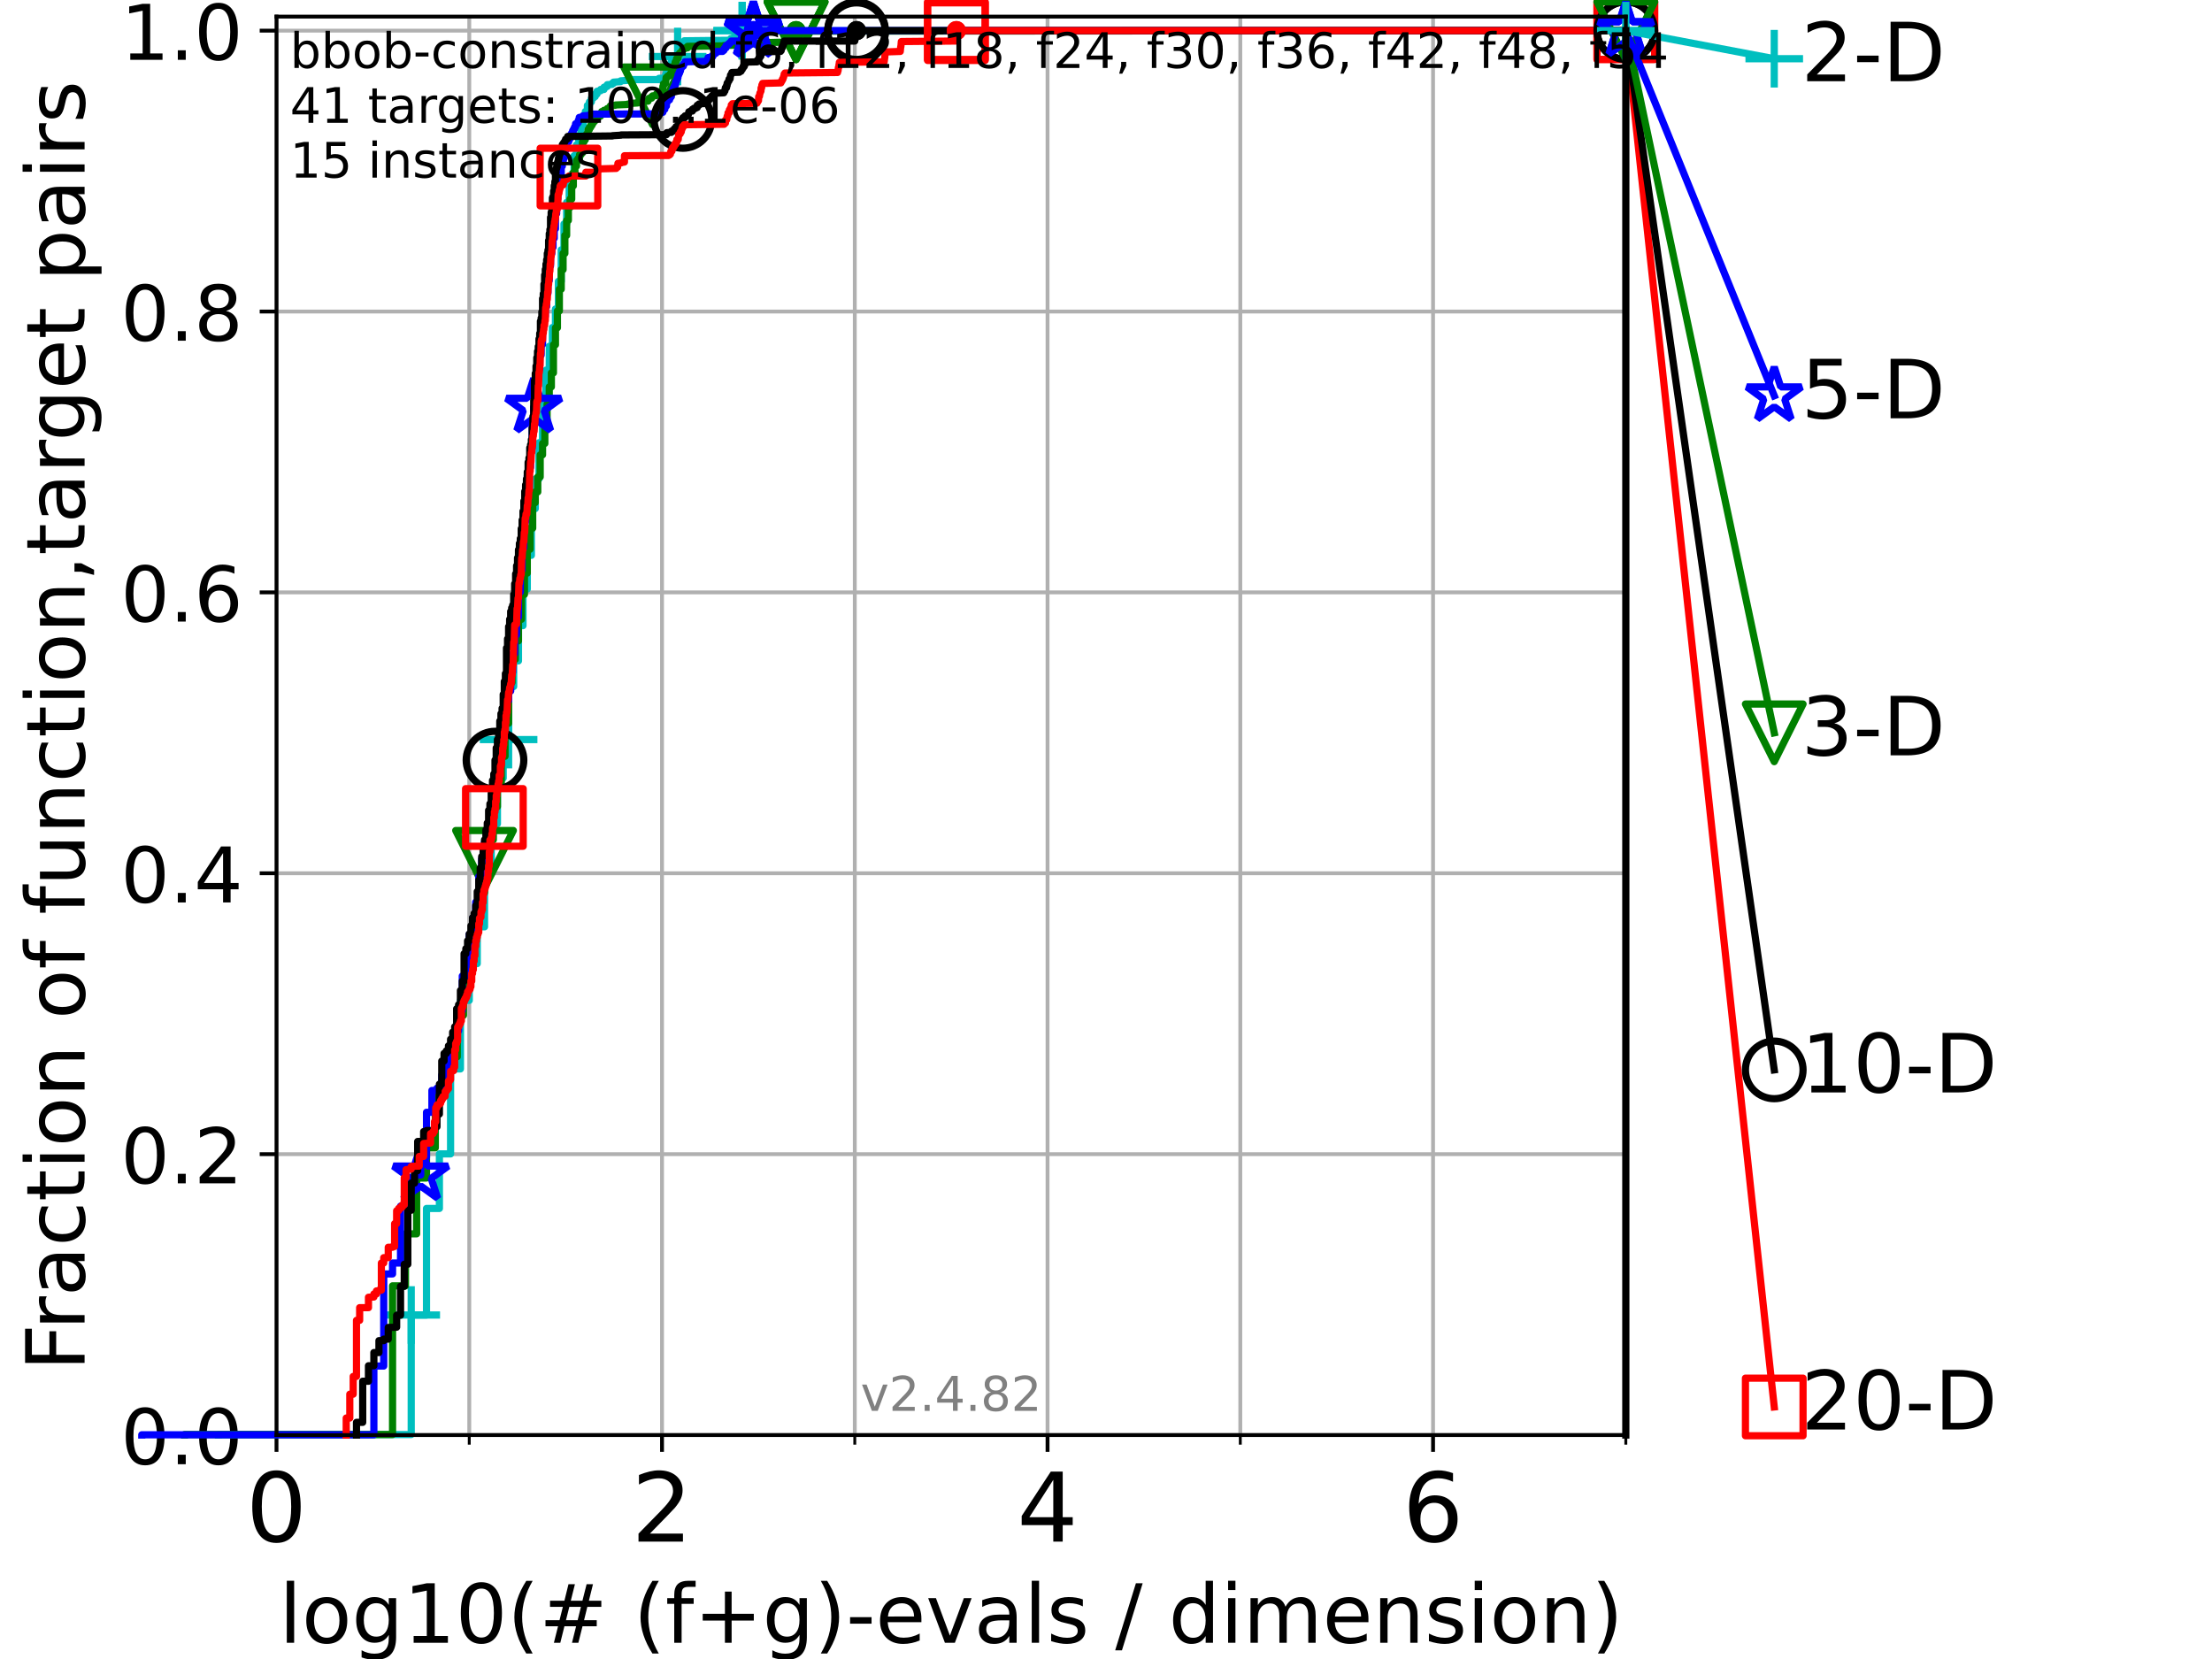 <?xml version="1.0" encoding="utf-8" standalone="no"?>
<!DOCTYPE svg PUBLIC "-//W3C//DTD SVG 1.1//EN"
  "http://www.w3.org/Graphics/SVG/1.1/DTD/svg11.dtd">
<!-- Created with matplotlib (https://matplotlib.org/) -->
<svg height="345.6pt" version="1.1" viewBox="0 0 460.8 345.6" width="460.8pt" xmlns="http://www.w3.org/2000/svg" xmlns:xlink="http://www.w3.org/1999/xlink">
 <defs>
  <style type="text/css">*{stroke-linecap:butt;stroke-linejoin:round;}</style>
 </defs>
 <g id="figure_1">
  <g id="patch_1">
   <path d="M 0 345.6 
L 460.8 345.6 
L 460.8 0 
L 0 0 
z
" style="fill:#ffffff;"/>
  </g>
  <g id="axes_1">
   <g id="patch_2">
    <path d="M 57.6 298.944 
L 338.688 298.944 
L 338.688 3.456 
L 57.6 3.456 
z
" style="fill:#ffffff;"/>
   </g>
   <g id="matplotlib.axis_1">
    <g id="xtick_1">
     <g id="line2d_1">
      <path clip-path="url(#p284f3c1488)" d="M 57.6 298.944 
L 57.6 3.456 
" style="fill:none;stroke:#b0b0b0;stroke-linecap:square;stroke-width:0.8;"/>
     </g>
     <g id="line2d_2">
      <defs>
       <path d="M 0 0 
L 0 3.5 
" id="m357eff5235" style="stroke:#000000;stroke-width:0.8;"/>
      </defs>
      <g>
       <use style="stroke:#000000;stroke-width:0.8;" x="57.6" xlink:href="#m357eff5235" y="298.944"/>
      </g>
     </g>
     <g id="text_1">
      <!-- 0 -->
      <g transform="translate(51.237 321.141)scale(0.2 -0.2)">
       <defs>
        <path d="M 31.781 66.406 
Q 24.172 66.406 20.328 58.906 
Q 16.5 51.422 16.5 36.375 
Q 16.5 21.391 20.328 13.891 
Q 24.172 6.391 31.781 6.391 
Q 39.453 6.391 43.281 13.891 
Q 47.125 21.391 47.125 36.375 
Q 47.125 51.422 43.281 58.906 
Q 39.453 66.406 31.781 66.406 
z
M 31.781 74.219 
Q 44.047 74.219 50.516 64.516 
Q 56.984 54.828 56.984 36.375 
Q 56.984 17.969 50.516 8.266 
Q 44.047 -1.422 31.781 -1.422 
Q 19.531 -1.422 13.062 8.266 
Q 6.594 17.969 6.594 36.375 
Q 6.594 54.828 13.062 64.516 
Q 19.531 74.219 31.781 74.219 
z
" id="DejaVuSans-48"/>
       </defs>
       <use xlink:href="#DejaVuSans-48"/>
      </g>
     </g>
    </g>
    <g id="xtick_2">
     <g id="line2d_3">
      <path clip-path="url(#p284f3c1488)" d="M 137.911 298.944 
L 137.911 3.456 
" style="fill:none;stroke:#b0b0b0;stroke-linecap:square;stroke-width:0.8;"/>
     </g>
     <g id="line2d_4">
      <g>
       <use style="stroke:#000000;stroke-width:0.8;" x="137.911" xlink:href="#m357eff5235" y="298.944"/>
      </g>
     </g>
     <g id="text_2">
      <!-- 2 -->
      <g transform="translate(131.548 321.141)scale(0.2 -0.2)">
       <defs>
        <path d="M 19.188 8.297 
L 53.609 8.297 
L 53.609 0 
L 7.328 0 
L 7.328 8.297 
Q 12.938 14.109 22.625 23.891 
Q 32.328 33.688 34.812 36.531 
Q 39.547 41.844 41.422 45.531 
Q 43.312 49.219 43.312 52.781 
Q 43.312 58.594 39.234 62.25 
Q 35.156 65.922 28.609 65.922 
Q 23.969 65.922 18.812 64.312 
Q 13.672 62.703 7.812 59.422 
L 7.812 69.391 
Q 13.766 71.781 18.938 73 
Q 24.125 74.219 28.422 74.219 
Q 39.75 74.219 46.484 68.547 
Q 53.219 62.891 53.219 53.422 
Q 53.219 48.922 51.531 44.891 
Q 49.859 40.875 45.406 35.406 
Q 44.188 33.984 37.641 27.219 
Q 31.109 20.453 19.188 8.297 
z
" id="DejaVuSans-50"/>
       </defs>
       <use xlink:href="#DejaVuSans-50"/>
      </g>
     </g>
    </g>
    <g id="xtick_3">
     <g id="line2d_5">
      <path clip-path="url(#p284f3c1488)" d="M 218.222 298.944 
L 218.222 3.456 
" style="fill:none;stroke:#b0b0b0;stroke-linecap:square;stroke-width:0.8;"/>
     </g>
     <g id="line2d_6">
      <g>
       <use style="stroke:#000000;stroke-width:0.8;" x="218.222" xlink:href="#m357eff5235" y="298.944"/>
      </g>
     </g>
     <g id="text_3">
      <!-- 4 -->
      <g transform="translate(211.859 321.141)scale(0.2 -0.2)">
       <defs>
        <path d="M 37.797 64.312 
L 12.891 25.391 
L 37.797 25.391 
z
M 35.203 72.906 
L 47.609 72.906 
L 47.609 25.391 
L 58.016 25.391 
L 58.016 17.188 
L 47.609 17.188 
L 47.609 0 
L 37.797 0 
L 37.797 17.188 
L 4.891 17.188 
L 4.891 26.703 
z
" id="DejaVuSans-52"/>
       </defs>
       <use xlink:href="#DejaVuSans-52"/>
      </g>
     </g>
    </g>
    <g id="xtick_4">
     <g id="line2d_7">
      <path clip-path="url(#p284f3c1488)" d="M 298.533 298.944 
L 298.533 3.456 
" style="fill:none;stroke:#b0b0b0;stroke-linecap:square;stroke-width:0.8;"/>
     </g>
     <g id="line2d_8">
      <g>
       <use style="stroke:#000000;stroke-width:0.8;" x="298.533" xlink:href="#m357eff5235" y="298.944"/>
      </g>
     </g>
     <g id="text_4">
      <!-- 6 -->
      <g transform="translate(292.17 321.141)scale(0.2 -0.2)">
       <defs>
        <path d="M 33.016 40.375 
Q 26.375 40.375 22.484 35.828 
Q 18.609 31.297 18.609 23.391 
Q 18.609 15.531 22.484 10.953 
Q 26.375 6.391 33.016 6.391 
Q 39.656 6.391 43.531 10.953 
Q 47.406 15.531 47.406 23.391 
Q 47.406 31.297 43.531 35.828 
Q 39.656 40.375 33.016 40.375 
z
M 52.594 71.297 
L 52.594 62.312 
Q 48.875 64.062 45.094 64.984 
Q 41.312 65.922 37.594 65.922 
Q 27.828 65.922 22.672 59.328 
Q 17.531 52.734 16.797 39.406 
Q 19.672 43.656 24.016 45.922 
Q 28.375 48.188 33.594 48.188 
Q 44.578 48.188 50.953 41.516 
Q 57.328 34.859 57.328 23.391 
Q 57.328 12.156 50.688 5.359 
Q 44.047 -1.422 33.016 -1.422 
Q 20.359 -1.422 13.672 8.266 
Q 6.984 17.969 6.984 36.375 
Q 6.984 53.656 15.188 63.938 
Q 23.391 74.219 37.203 74.219 
Q 40.922 74.219 44.703 73.484 
Q 48.484 72.75 52.594 71.297 
z
" id="DejaVuSans-54"/>
       </defs>
       <use xlink:href="#DejaVuSans-54"/>
      </g>
     </g>
    </g>
    <g id="xtick_5">
     <g id="line2d_9">
      <path clip-path="url(#p284f3c1488)" d="M 97.755 298.944 
L 97.755 3.456 
" style="fill:none;stroke:#b0b0b0;stroke-linecap:square;stroke-width:0.8;"/>
     </g>
     <g id="line2d_10">
      <defs>
       <path d="M 0 0 
L 0 2 
" id="mc5634f5774" style="stroke:#000000;stroke-width:0.6;"/>
      </defs>
      <g>
       <use style="stroke:#000000;stroke-width:0.6;" x="97.755" xlink:href="#mc5634f5774" y="298.944"/>
      </g>
     </g>
    </g>
    <g id="xtick_6">
     <g id="line2d_11">
      <path clip-path="url(#p284f3c1488)" d="M 178.066 298.944 
L 178.066 3.456 
" style="fill:none;stroke:#b0b0b0;stroke-linecap:square;stroke-width:0.8;"/>
     </g>
     <g id="line2d_12">
      <g>
       <use style="stroke:#000000;stroke-width:0.6;" x="178.066" xlink:href="#mc5634f5774" y="298.944"/>
      </g>
     </g>
    </g>
    <g id="xtick_7">
     <g id="line2d_13">
      <path clip-path="url(#p284f3c1488)" d="M 258.377 298.944 
L 258.377 3.456 
" style="fill:none;stroke:#b0b0b0;stroke-linecap:square;stroke-width:0.8;"/>
     </g>
     <g id="line2d_14">
      <g>
       <use style="stroke:#000000;stroke-width:0.6;" x="258.377" xlink:href="#mc5634f5774" y="298.944"/>
      </g>
     </g>
    </g>
    <g id="xtick_8">
     <g id="line2d_15">
      <path clip-path="url(#p284f3c1488)" d="M 338.688 298.944 
L 338.688 3.456 
" style="fill:none;stroke:#b0b0b0;stroke-linecap:square;stroke-width:0.8;"/>
     </g>
     <g id="line2d_16">
      <g>
       <use style="stroke:#000000;stroke-width:0.6;" x="338.688" xlink:href="#mc5634f5774" y="298.944"/>
      </g>
     </g>
    </g>
    <g id="text_5">
     <!-- log10(# (f+g)-evals / dimension) -->
     <g transform="translate(58.145 342.218)scale(0.17 -0.17)">
      <defs>
       <path d="M 9.422 75.984 
L 18.406 75.984 
L 18.406 0 
L 9.422 0 
z
" id="DejaVuSans-108"/>
       <path d="M 30.609 48.391 
Q 23.391 48.391 19.188 42.75 
Q 14.984 37.109 14.984 27.297 
Q 14.984 17.484 19.156 11.844 
Q 23.344 6.203 30.609 6.203 
Q 37.797 6.203 41.984 11.859 
Q 46.188 17.531 46.188 27.297 
Q 46.188 37.016 41.984 42.703 
Q 37.797 48.391 30.609 48.391 
z
M 30.609 56 
Q 42.328 56 49.016 48.375 
Q 55.719 40.766 55.719 27.297 
Q 55.719 13.875 49.016 6.219 
Q 42.328 -1.422 30.609 -1.422 
Q 18.844 -1.422 12.172 6.219 
Q 5.516 13.875 5.516 27.297 
Q 5.516 40.766 12.172 48.375 
Q 18.844 56 30.609 56 
z
" id="DejaVuSans-111"/>
       <path d="M 45.406 27.984 
Q 45.406 37.75 41.375 43.109 
Q 37.359 48.484 30.078 48.484 
Q 22.859 48.484 18.828 43.109 
Q 14.797 37.75 14.797 27.984 
Q 14.797 18.266 18.828 12.891 
Q 22.859 7.516 30.078 7.516 
Q 37.359 7.516 41.375 12.891 
Q 45.406 18.266 45.406 27.984 
z
M 54.391 6.781 
Q 54.391 -7.172 48.188 -13.984 
Q 42 -20.797 29.203 -20.797 
Q 24.469 -20.797 20.266 -20.094 
Q 16.062 -19.391 12.109 -17.922 
L 12.109 -9.188 
Q 16.062 -11.328 19.922 -12.344 
Q 23.781 -13.375 27.781 -13.375 
Q 36.625 -13.375 41.016 -8.766 
Q 45.406 -4.156 45.406 5.172 
L 45.406 9.625 
Q 42.625 4.781 38.281 2.391 
Q 33.938 0 27.875 0 
Q 17.828 0 11.672 7.656 
Q 5.516 15.328 5.516 27.984 
Q 5.516 40.672 11.672 48.328 
Q 17.828 56 27.875 56 
Q 33.938 56 38.281 53.609 
Q 42.625 51.219 45.406 46.391 
L 45.406 54.688 
L 54.391 54.688 
z
" id="DejaVuSans-103"/>
       <path d="M 12.406 8.297 
L 28.516 8.297 
L 28.516 63.922 
L 10.984 60.406 
L 10.984 69.391 
L 28.422 72.906 
L 38.281 72.906 
L 38.281 8.297 
L 54.391 8.297 
L 54.391 0 
L 12.406 0 
z
" id="DejaVuSans-49"/>
       <path d="M 31 75.875 
Q 24.469 64.656 21.281 53.656 
Q 18.109 42.672 18.109 31.391 
Q 18.109 20.125 21.312 9.062 
Q 24.516 -2 31 -13.188 
L 23.188 -13.188 
Q 15.875 -1.703 12.234 9.375 
Q 8.594 20.453 8.594 31.391 
Q 8.594 42.281 12.203 53.312 
Q 15.828 64.359 23.188 75.875 
z
" id="DejaVuSans-40"/>
       <path d="M 51.125 44 
L 36.922 44 
L 32.812 27.688 
L 47.125 27.688 
z
M 43.797 71.781 
L 38.719 51.516 
L 52.984 51.516 
L 58.109 71.781 
L 65.922 71.781 
L 60.891 51.516 
L 76.125 51.516 
L 76.125 44 
L 58.984 44 
L 54.984 27.688 
L 70.516 27.688 
L 70.516 20.219 
L 53.078 20.219 
L 48 0 
L 40.188 0 
L 45.219 20.219 
L 30.906 20.219 
L 25.875 0 
L 18.016 0 
L 23.094 20.219 
L 7.719 20.219 
L 7.719 27.688 
L 24.906 27.688 
L 29 44 
L 13.281 44 
L 13.281 51.516 
L 30.906 51.516 
L 35.891 71.781 
z
" id="DejaVuSans-35"/>
       <path id="DejaVuSans-32"/>
       <path d="M 37.109 75.984 
L 37.109 68.5 
L 28.516 68.5 
Q 23.688 68.5 21.797 66.547 
Q 19.922 64.594 19.922 59.516 
L 19.922 54.688 
L 34.719 54.688 
L 34.719 47.703 
L 19.922 47.703 
L 19.922 0 
L 10.891 0 
L 10.891 47.703 
L 2.297 47.703 
L 2.297 54.688 
L 10.891 54.688 
L 10.891 58.5 
Q 10.891 67.625 15.141 71.797 
Q 19.391 75.984 28.609 75.984 
z
" id="DejaVuSans-102"/>
       <path d="M 46 62.703 
L 46 35.5 
L 73.188 35.5 
L 73.188 27.203 
L 46 27.203 
L 46 0 
L 37.797 0 
L 37.797 27.203 
L 10.594 27.203 
L 10.594 35.5 
L 37.797 35.5 
L 37.797 62.703 
z
" id="DejaVuSans-43"/>
       <path d="M 8.016 75.875 
L 15.828 75.875 
Q 23.141 64.359 26.781 53.312 
Q 30.422 42.281 30.422 31.391 
Q 30.422 20.453 26.781 9.375 
Q 23.141 -1.703 15.828 -13.188 
L 8.016 -13.188 
Q 14.5 -2 17.703 9.062 
Q 20.906 20.125 20.906 31.391 
Q 20.906 42.672 17.703 53.656 
Q 14.5 64.656 8.016 75.875 
z
" id="DejaVuSans-41"/>
       <path d="M 4.891 31.391 
L 31.203 31.391 
L 31.203 23.391 
L 4.891 23.391 
z
" id="DejaVuSans-45"/>
       <path d="M 56.203 29.594 
L 56.203 25.203 
L 14.891 25.203 
Q 15.484 15.922 20.484 11.062 
Q 25.484 6.203 34.422 6.203 
Q 39.594 6.203 44.453 7.469 
Q 49.312 8.734 54.109 11.281 
L 54.109 2.781 
Q 49.266 0.734 44.188 -0.344 
Q 39.109 -1.422 33.891 -1.422 
Q 20.797 -1.422 13.156 6.188 
Q 5.516 13.812 5.516 26.812 
Q 5.516 40.234 12.766 48.109 
Q 20.016 56 32.328 56 
Q 43.359 56 49.781 48.891 
Q 56.203 41.797 56.203 29.594 
z
M 47.219 32.234 
Q 47.125 39.594 43.094 43.984 
Q 39.062 48.391 32.422 48.391 
Q 24.906 48.391 20.391 44.141 
Q 15.875 39.891 15.188 32.172 
z
" id="DejaVuSans-101"/>
       <path d="M 2.984 54.688 
L 12.5 54.688 
L 29.594 8.797 
L 46.688 54.688 
L 56.203 54.688 
L 35.688 0 
L 23.484 0 
z
" id="DejaVuSans-118"/>
       <path d="M 34.281 27.484 
Q 23.391 27.484 19.188 25 
Q 14.984 22.516 14.984 16.5 
Q 14.984 11.719 18.141 8.906 
Q 21.297 6.109 26.703 6.109 
Q 34.188 6.109 38.703 11.406 
Q 43.219 16.703 43.219 25.484 
L 43.219 27.484 
z
M 52.203 31.203 
L 52.203 0 
L 43.219 0 
L 43.219 8.297 
Q 40.141 3.328 35.547 0.953 
Q 30.953 -1.422 24.312 -1.422 
Q 15.922 -1.422 10.953 3.297 
Q 6 8.016 6 15.922 
Q 6 25.141 12.172 29.828 
Q 18.359 34.516 30.609 34.516 
L 43.219 34.516 
L 43.219 35.406 
Q 43.219 41.609 39.141 45 
Q 35.062 48.391 27.688 48.391 
Q 23 48.391 18.547 47.266 
Q 14.109 46.141 10.016 43.891 
L 10.016 52.203 
Q 14.938 54.109 19.578 55.047 
Q 24.219 56 28.609 56 
Q 40.484 56 46.344 49.844 
Q 52.203 43.703 52.203 31.203 
z
" id="DejaVuSans-97"/>
       <path d="M 44.281 53.078 
L 44.281 44.578 
Q 40.484 46.531 36.375 47.5 
Q 32.281 48.484 27.875 48.484 
Q 21.188 48.484 17.844 46.438 
Q 14.5 44.391 14.5 40.281 
Q 14.5 37.156 16.891 35.375 
Q 19.281 33.594 26.516 31.984 
L 29.594 31.297 
Q 39.156 29.25 43.188 25.516 
Q 47.219 21.781 47.219 15.094 
Q 47.219 7.469 41.188 3.016 
Q 35.156 -1.422 24.609 -1.422 
Q 20.219 -1.422 15.453 -0.562 
Q 10.688 0.297 5.422 2 
L 5.422 11.281 
Q 10.406 8.688 15.234 7.391 
Q 20.062 6.109 24.812 6.109 
Q 31.156 6.109 34.562 8.281 
Q 37.984 10.453 37.984 14.406 
Q 37.984 18.062 35.516 20.016 
Q 33.062 21.969 24.703 23.781 
L 21.578 24.516 
Q 13.234 26.266 9.516 29.906 
Q 5.812 33.547 5.812 39.891 
Q 5.812 47.609 11.281 51.797 
Q 16.75 56 26.812 56 
Q 31.781 56 36.172 55.266 
Q 40.578 54.547 44.281 53.078 
z
" id="DejaVuSans-115"/>
       <path d="M 25.391 72.906 
L 33.688 72.906 
L 8.297 -9.281 
L 0 -9.281 
z
" id="DejaVuSans-47"/>
       <path d="M 45.406 46.391 
L 45.406 75.984 
L 54.391 75.984 
L 54.391 0 
L 45.406 0 
L 45.406 8.203 
Q 42.578 3.328 38.25 0.953 
Q 33.938 -1.422 27.875 -1.422 
Q 17.969 -1.422 11.734 6.484 
Q 5.516 14.406 5.516 27.297 
Q 5.516 40.188 11.734 48.094 
Q 17.969 56 27.875 56 
Q 33.938 56 38.25 53.625 
Q 42.578 51.266 45.406 46.391 
z
M 14.797 27.297 
Q 14.797 17.391 18.875 11.75 
Q 22.953 6.109 30.078 6.109 
Q 37.203 6.109 41.297 11.75 
Q 45.406 17.391 45.406 27.297 
Q 45.406 37.203 41.297 42.844 
Q 37.203 48.484 30.078 48.484 
Q 22.953 48.484 18.875 42.844 
Q 14.797 37.203 14.797 27.297 
z
" id="DejaVuSans-100"/>
       <path d="M 9.422 54.688 
L 18.406 54.688 
L 18.406 0 
L 9.422 0 
z
M 9.422 75.984 
L 18.406 75.984 
L 18.406 64.594 
L 9.422 64.594 
z
" id="DejaVuSans-105"/>
       <path d="M 52 44.188 
Q 55.375 50.25 60.062 53.125 
Q 64.75 56 71.094 56 
Q 79.641 56 84.281 50.016 
Q 88.922 44.047 88.922 33.016 
L 88.922 0 
L 79.891 0 
L 79.891 32.719 
Q 79.891 40.578 77.094 44.375 
Q 74.312 48.188 68.609 48.188 
Q 61.625 48.188 57.562 43.547 
Q 53.516 38.922 53.516 30.906 
L 53.516 0 
L 44.484 0 
L 44.484 32.719 
Q 44.484 40.625 41.703 44.406 
Q 38.922 48.188 33.109 48.188 
Q 26.219 48.188 22.156 43.531 
Q 18.109 38.875 18.109 30.906 
L 18.109 0 
L 9.078 0 
L 9.078 54.688 
L 18.109 54.688 
L 18.109 46.188 
Q 21.188 51.219 25.484 53.609 
Q 29.781 56 35.688 56 
Q 41.656 56 45.828 52.969 
Q 50 49.953 52 44.188 
z
" id="DejaVuSans-109"/>
       <path d="M 54.891 33.016 
L 54.891 0 
L 45.906 0 
L 45.906 32.719 
Q 45.906 40.484 42.875 44.328 
Q 39.844 48.188 33.797 48.188 
Q 26.516 48.188 22.312 43.547 
Q 18.109 38.922 18.109 30.906 
L 18.109 0 
L 9.078 0 
L 9.078 54.688 
L 18.109 54.688 
L 18.109 46.188 
Q 21.344 51.125 25.703 53.562 
Q 30.078 56 35.797 56 
Q 45.219 56 50.047 50.172 
Q 54.891 44.344 54.891 33.016 
z
" id="DejaVuSans-110"/>
      </defs>
      <use xlink:href="#DejaVuSans-108"/>
      <use x="27.783" xlink:href="#DejaVuSans-111"/>
      <use x="88.965" xlink:href="#DejaVuSans-103"/>
      <use x="152.441" xlink:href="#DejaVuSans-49"/>
      <use x="216.064" xlink:href="#DejaVuSans-48"/>
      <use x="279.688" xlink:href="#DejaVuSans-40"/>
      <use x="318.701" xlink:href="#DejaVuSans-35"/>
      <use x="402.49" xlink:href="#DejaVuSans-32"/>
      <use x="434.277" xlink:href="#DejaVuSans-40"/>
      <use x="473.291" xlink:href="#DejaVuSans-102"/>
      <use x="508.496" xlink:href="#DejaVuSans-43"/>
      <use x="592.285" xlink:href="#DejaVuSans-103"/>
      <use x="655.762" xlink:href="#DejaVuSans-41"/>
      <use x="694.775" xlink:href="#DejaVuSans-45"/>
      <use x="730.859" xlink:href="#DejaVuSans-101"/>
      <use x="792.383" xlink:href="#DejaVuSans-118"/>
      <use x="851.562" xlink:href="#DejaVuSans-97"/>
      <use x="912.842" xlink:href="#DejaVuSans-108"/>
      <use x="940.625" xlink:href="#DejaVuSans-115"/>
      <use x="992.725" xlink:href="#DejaVuSans-32"/>
      <use x="1024.512" xlink:href="#DejaVuSans-47"/>
      <use x="1058.203" xlink:href="#DejaVuSans-32"/>
      <use x="1089.99" xlink:href="#DejaVuSans-100"/>
      <use x="1153.467" xlink:href="#DejaVuSans-105"/>
      <use x="1181.25" xlink:href="#DejaVuSans-109"/>
      <use x="1278.662" xlink:href="#DejaVuSans-101"/>
      <use x="1340.186" xlink:href="#DejaVuSans-110"/>
      <use x="1403.564" xlink:href="#DejaVuSans-115"/>
      <use x="1455.664" xlink:href="#DejaVuSans-105"/>
      <use x="1483.447" xlink:href="#DejaVuSans-111"/>
      <use x="1544.629" xlink:href="#DejaVuSans-110"/>
      <use x="1608.008" xlink:href="#DejaVuSans-41"/>
     </g>
    </g>
   </g>
   <g id="matplotlib.axis_2">
    <g id="ytick_1">
     <g id="line2d_17">
      <path clip-path="url(#p284f3c1488)" d="M 57.6 298.944 
L 338.688 298.944 
" style="fill:none;stroke:#b0b0b0;stroke-linecap:square;stroke-width:0.8;"/>
     </g>
     <g id="line2d_18">
      <defs>
       <path d="M 0 0 
L -3.5 0 
" id="mc8d17bd561" style="stroke:#000000;stroke-width:0.8;"/>
      </defs>
      <g>
       <use style="stroke:#000000;stroke-width:0.8;" x="57.6" xlink:href="#mc8d17bd561" y="298.944"/>
      </g>
     </g>
     <g id="text_6">
      <!-- 0.0 -->
      <g transform="translate(25.155 305.023)scale(0.16 -0.16)">
       <defs>
        <path d="M 10.688 12.406 
L 21 12.406 
L 21 0 
L 10.688 0 
z
" id="DejaVuSans-46"/>
       </defs>
       <use xlink:href="#DejaVuSans-48"/>
       <use x="63.623" xlink:href="#DejaVuSans-46"/>
       <use x="95.41" xlink:href="#DejaVuSans-48"/>
      </g>
     </g>
    </g>
    <g id="ytick_2">
     <g id="line2d_19">
      <path clip-path="url(#p284f3c1488)" d="M 57.6 240.432 
L 338.688 240.432 
" style="fill:none;stroke:#b0b0b0;stroke-linecap:square;stroke-width:0.8;"/>
     </g>
     <g id="line2d_20">
      <g>
       <use style="stroke:#000000;stroke-width:0.8;" x="57.6" xlink:href="#mc8d17bd561" y="240.432"/>
      </g>
     </g>
     <g id="text_7">
      <!-- 0.2 -->
      <g transform="translate(25.155 246.51)scale(0.16 -0.16)">
       <use xlink:href="#DejaVuSans-48"/>
       <use x="63.623" xlink:href="#DejaVuSans-46"/>
       <use x="95.41" xlink:href="#DejaVuSans-50"/>
      </g>
     </g>
    </g>
    <g id="ytick_3">
     <g id="line2d_21">
      <path clip-path="url(#p284f3c1488)" d="M 57.6 181.919 
L 338.688 181.919 
" style="fill:none;stroke:#b0b0b0;stroke-linecap:square;stroke-width:0.8;"/>
     </g>
     <g id="line2d_22">
      <g>
       <use style="stroke:#000000;stroke-width:0.8;" x="57.6" xlink:href="#mc8d17bd561" y="181.919"/>
      </g>
     </g>
     <g id="text_8">
      <!-- 0.4 -->
      <g transform="translate(25.155 187.998)scale(0.16 -0.16)">
       <use xlink:href="#DejaVuSans-48"/>
       <use x="63.623" xlink:href="#DejaVuSans-46"/>
       <use x="95.41" xlink:href="#DejaVuSans-52"/>
      </g>
     </g>
    </g>
    <g id="ytick_4">
     <g id="line2d_23">
      <path clip-path="url(#p284f3c1488)" d="M 57.6 123.407 
L 338.688 123.407 
" style="fill:none;stroke:#b0b0b0;stroke-linecap:square;stroke-width:0.8;"/>
     </g>
     <g id="line2d_24">
      <g>
       <use style="stroke:#000000;stroke-width:0.8;" x="57.6" xlink:href="#mc8d17bd561" y="123.407"/>
      </g>
     </g>
     <g id="text_9">
      <!-- 0.6 -->
      <g transform="translate(25.155 129.485)scale(0.16 -0.16)">
       <use xlink:href="#DejaVuSans-48"/>
       <use x="63.623" xlink:href="#DejaVuSans-46"/>
       <use x="95.41" xlink:href="#DejaVuSans-54"/>
      </g>
     </g>
    </g>
    <g id="ytick_5">
     <g id="line2d_25">
      <path clip-path="url(#p284f3c1488)" d="M 57.6 64.894 
L 338.688 64.894 
" style="fill:none;stroke:#b0b0b0;stroke-linecap:square;stroke-width:0.8;"/>
     </g>
     <g id="line2d_26">
      <g>
       <use style="stroke:#000000;stroke-width:0.8;" x="57.6" xlink:href="#mc8d17bd561" y="64.894"/>
      </g>
     </g>
     <g id="text_10">
      <!-- 0.8 -->
      <g transform="translate(25.155 70.973)scale(0.16 -0.16)">
       <defs>
        <path d="M 31.781 34.625 
Q 24.75 34.625 20.719 30.859 
Q 16.703 27.094 16.703 20.516 
Q 16.703 13.922 20.719 10.156 
Q 24.75 6.391 31.781 6.391 
Q 38.812 6.391 42.859 10.172 
Q 46.922 13.969 46.922 20.516 
Q 46.922 27.094 42.891 30.859 
Q 38.875 34.625 31.781 34.625 
z
M 21.922 38.812 
Q 15.578 40.375 12.031 44.719 
Q 8.5 49.078 8.5 55.328 
Q 8.5 64.062 14.719 69.141 
Q 20.953 74.219 31.781 74.219 
Q 42.672 74.219 48.875 69.141 
Q 55.078 64.062 55.078 55.328 
Q 55.078 49.078 51.531 44.719 
Q 48 40.375 41.703 38.812 
Q 48.828 37.156 52.797 32.312 
Q 56.781 27.484 56.781 20.516 
Q 56.781 9.906 50.312 4.234 
Q 43.844 -1.422 31.781 -1.422 
Q 19.734 -1.422 13.25 4.234 
Q 6.781 9.906 6.781 20.516 
Q 6.781 27.484 10.781 32.312 
Q 14.797 37.156 21.922 38.812 
z
M 18.312 54.391 
Q 18.312 48.734 21.844 45.562 
Q 25.391 42.391 31.781 42.391 
Q 38.141 42.391 41.719 45.562 
Q 45.312 48.734 45.312 54.391 
Q 45.312 60.062 41.719 63.234 
Q 38.141 66.406 31.781 66.406 
Q 25.391 66.406 21.844 63.234 
Q 18.312 60.062 18.312 54.391 
z
" id="DejaVuSans-56"/>
       </defs>
       <use xlink:href="#DejaVuSans-48"/>
       <use x="63.623" xlink:href="#DejaVuSans-46"/>
       <use x="95.41" xlink:href="#DejaVuSans-56"/>
      </g>
     </g>
    </g>
    <g id="ytick_6">
     <g id="line2d_27">
      <path clip-path="url(#p284f3c1488)" d="M 57.6 6.382 
L 338.688 6.382 
" style="fill:none;stroke:#b0b0b0;stroke-linecap:square;stroke-width:0.8;"/>
     </g>
     <g id="line2d_28">
      <g>
       <use style="stroke:#000000;stroke-width:0.8;" x="57.6" xlink:href="#mc8d17bd561" y="6.382"/>
      </g>
     </g>
     <g id="text_11">
      <!-- 1.0 -->
      <g transform="translate(25.155 12.46)scale(0.16 -0.16)">
       <use xlink:href="#DejaVuSans-49"/>
       <use x="63.623" xlink:href="#DejaVuSans-46"/>
       <use x="95.41" xlink:href="#DejaVuSans-48"/>
      </g>
     </g>
    </g>
    <g id="text_12">
     <!-- Fraction of function,target pairs -->
     <g transform="translate(17.62 285.585)rotate(-90)scale(0.17 -0.17)">
      <defs>
       <path d="M 9.812 72.906 
L 51.703 72.906 
L 51.703 64.594 
L 19.672 64.594 
L 19.672 43.109 
L 48.578 43.109 
L 48.578 34.812 
L 19.672 34.812 
L 19.672 0 
L 9.812 0 
z
" id="DejaVuSans-70"/>
       <path d="M 41.109 46.297 
Q 39.594 47.172 37.812 47.578 
Q 36.031 48 33.891 48 
Q 26.266 48 22.188 43.047 
Q 18.109 38.094 18.109 28.812 
L 18.109 0 
L 9.078 0 
L 9.078 54.688 
L 18.109 54.688 
L 18.109 46.188 
Q 20.953 51.172 25.484 53.578 
Q 30.031 56 36.531 56 
Q 37.453 56 38.578 55.875 
Q 39.703 55.766 41.062 55.516 
z
" id="DejaVuSans-114"/>
       <path d="M 48.781 52.594 
L 48.781 44.188 
Q 44.969 46.297 41.141 47.344 
Q 37.312 48.391 33.406 48.391 
Q 24.656 48.391 19.812 42.844 
Q 14.984 37.312 14.984 27.297 
Q 14.984 17.281 19.812 11.734 
Q 24.656 6.203 33.406 6.203 
Q 37.312 6.203 41.141 7.25 
Q 44.969 8.297 48.781 10.406 
L 48.781 2.094 
Q 45.016 0.344 40.984 -0.531 
Q 36.969 -1.422 32.422 -1.422 
Q 20.062 -1.422 12.781 6.344 
Q 5.516 14.109 5.516 27.297 
Q 5.516 40.672 12.859 48.328 
Q 20.219 56 33.016 56 
Q 37.156 56 41.109 55.141 
Q 45.062 54.297 48.781 52.594 
z
" id="DejaVuSans-99"/>
       <path d="M 18.312 70.219 
L 18.312 54.688 
L 36.812 54.688 
L 36.812 47.703 
L 18.312 47.703 
L 18.312 18.016 
Q 18.312 11.328 20.141 9.422 
Q 21.969 7.516 27.594 7.516 
L 36.812 7.516 
L 36.812 0 
L 27.594 0 
Q 17.188 0 13.234 3.875 
Q 9.281 7.766 9.281 18.016 
L 9.281 47.703 
L 2.688 47.703 
L 2.688 54.688 
L 9.281 54.688 
L 9.281 70.219 
z
" id="DejaVuSans-116"/>
       <path d="M 8.5 21.578 
L 8.5 54.688 
L 17.484 54.688 
L 17.484 21.922 
Q 17.484 14.156 20.5 10.266 
Q 23.531 6.391 29.594 6.391 
Q 36.859 6.391 41.078 11.031 
Q 45.312 15.672 45.312 23.688 
L 45.312 54.688 
L 54.297 54.688 
L 54.297 0 
L 45.312 0 
L 45.312 8.406 
Q 42.047 3.422 37.719 1 
Q 33.406 -1.422 27.688 -1.422 
Q 18.266 -1.422 13.375 4.438 
Q 8.5 10.297 8.5 21.578 
z
M 31.109 56 
z
" id="DejaVuSans-117"/>
       <path d="M 11.719 12.406 
L 22.016 12.406 
L 22.016 4 
L 14.016 -11.625 
L 7.719 -11.625 
L 11.719 4 
z
" id="DejaVuSans-44"/>
       <path d="M 18.109 8.203 
L 18.109 -20.797 
L 9.078 -20.797 
L 9.078 54.688 
L 18.109 54.688 
L 18.109 46.391 
Q 20.953 51.266 25.266 53.625 
Q 29.594 56 35.594 56 
Q 45.562 56 51.781 48.094 
Q 58.016 40.188 58.016 27.297 
Q 58.016 14.406 51.781 6.484 
Q 45.562 -1.422 35.594 -1.422 
Q 29.594 -1.422 25.266 0.953 
Q 20.953 3.328 18.109 8.203 
z
M 48.688 27.297 
Q 48.688 37.203 44.609 42.844 
Q 40.531 48.484 33.406 48.484 
Q 26.266 48.484 22.188 42.844 
Q 18.109 37.203 18.109 27.297 
Q 18.109 17.391 22.188 11.75 
Q 26.266 6.109 33.406 6.109 
Q 40.531 6.109 44.609 11.75 
Q 48.688 17.391 48.688 27.297 
z
" id="DejaVuSans-112"/>
      </defs>
      <use xlink:href="#DejaVuSans-70"/>
      <use x="50.27" xlink:href="#DejaVuSans-114"/>
      <use x="91.383" xlink:href="#DejaVuSans-97"/>
      <use x="152.662" xlink:href="#DejaVuSans-99"/>
      <use x="207.643" xlink:href="#DejaVuSans-116"/>
      <use x="246.852" xlink:href="#DejaVuSans-105"/>
      <use x="274.635" xlink:href="#DejaVuSans-111"/>
      <use x="335.816" xlink:href="#DejaVuSans-110"/>
      <use x="399.195" xlink:href="#DejaVuSans-32"/>
      <use x="430.982" xlink:href="#DejaVuSans-111"/>
      <use x="492.164" xlink:href="#DejaVuSans-102"/>
      <use x="527.369" xlink:href="#DejaVuSans-32"/>
      <use x="559.156" xlink:href="#DejaVuSans-102"/>
      <use x="594.361" xlink:href="#DejaVuSans-117"/>
      <use x="657.74" xlink:href="#DejaVuSans-110"/>
      <use x="721.119" xlink:href="#DejaVuSans-99"/>
      <use x="776.1" xlink:href="#DejaVuSans-116"/>
      <use x="815.309" xlink:href="#DejaVuSans-105"/>
      <use x="843.092" xlink:href="#DejaVuSans-111"/>
      <use x="904.273" xlink:href="#DejaVuSans-110"/>
      <use x="967.652" xlink:href="#DejaVuSans-44"/>
      <use x="999.439" xlink:href="#DejaVuSans-116"/>
      <use x="1038.648" xlink:href="#DejaVuSans-97"/>
      <use x="1099.928" xlink:href="#DejaVuSans-114"/>
      <use x="1139.291" xlink:href="#DejaVuSans-103"/>
      <use x="1202.768" xlink:href="#DejaVuSans-101"/>
      <use x="1264.291" xlink:href="#DejaVuSans-116"/>
      <use x="1303.5" xlink:href="#DejaVuSans-32"/>
      <use x="1335.287" xlink:href="#DejaVuSans-112"/>
      <use x="1398.764" xlink:href="#DejaVuSans-97"/>
      <use x="1460.043" xlink:href="#DejaVuSans-105"/>
      <use x="1487.826" xlink:href="#DejaVuSans-114"/>
      <use x="1528.939" xlink:href="#DejaVuSans-115"/>
     </g>
    </g>
   </g>
   <g id="line2d_29">
    <defs>
     <path d="M 0 1.5 
C 0.398 1.5 0.779 1.342 1.061 1.061 
C 1.342 0.779 1.5 0.398 1.5 0 
C 1.5 -0.398 1.342 -0.779 1.061 -1.061 
C 0.779 -1.342 0.398 -1.5 0 -1.5 
C -0.398 -1.5 -0.779 -1.342 -1.061 -1.061 
C -1.342 -0.779 -1.5 -0.398 -1.5 0 
C -1.5 0.398 -1.342 0.779 -1.061 1.061 
C -0.779 1.342 -0.398 1.5 0 1.5 
z
" id="m979fac6639" style="stroke:#00bfbf;"/>
    </defs>
    <g>
     <use style="fill:#00bfbf;stroke:#00bfbf;" x="154.608" xlink:href="#m979fac6639" y="6.382"/>
     <use style="fill:#00bfbf;stroke:#00bfbf;" x="154.608" xlink:href="#m979fac6639" y="6.382"/>
    </g>
   </g>
   <g id="line2d_30">
    <path d="M 45.512 298.944 
L 45.512 298.891 
L 85.667 298.838 
L 85.667 273.943 
L 88.847 273.943 
L 88.847 251.743 
L 91.535 251.743 
L 91.535 240.379 
L 93.864 240.379 
L 93.864 222.672 
L 95.918 222.672 
L 95.918 208.4 
L 97.755 208.4 
L 97.755 200.736 
L 99.418 200.736 
L 99.418 193.072 
L 100.935 193.072 
L 100.935 179.488 
L 102.331 179.488 
L 102.331 171.612 
L 103.623 171.612 
L 103.623 162.098 
L 104.826 162.098 
L 104.826 154.064 
L 105.952 154.064 
L 105.952 143.016 
L 107.009 143.016 
L 107.009 137.678 
L 108.006 137.678 
L 108.006 130.331 
L 108.949 130.331 
L 108.949 122.719 
L 109.843 122.719 
L 109.843 115.689 
L 110.694 115.689 
L 110.694 105.964 
L 111.506 105.964 
L 111.506 99.78 
L 112.281 99.78 
L 112.281 92.221 
L 113.023 92.221 
L 113.023 83.394 
L 113.735 83.394 
L 113.735 77.104 
L 114.419 77.104 
L 114.419 72.135 
L 115.077 72.135 
L 115.077 68.224 
L 115.711 68.224 
L 115.711 64.366 
L 116.323 64.366 
L 116.323 58.604 
L 116.914 58.604 
L 116.914 52.05 
L 117.486 52.05 
L 117.486 46.659 
L 118.04 46.659 
L 118.04 42.166 
L 118.577 42.166 
L 118.577 38.254 
L 119.097 38.254 
L 119.097 36.246 
L 119.603 36.246 
L 119.603 32.44 
L 120.094 32.44 
L 120.094 30.167 
L 120.572 30.167 
L 120.572 28.211 
L 121.037 28.211 
L 121.037 26.097 
L 121.49 26.097 
L 121.49 24.882 
L 121.931 24.882 
L 121.931 23.243 
L 122.362 23.243 
L 122.362 21.974 
L 122.782 21.974 
L 122.782 21.234 
L 123.193 21.234 
L 123.193 20.442 
L 123.594 20.442 
L 123.594 20.124 
L 123.985 20.124 
L 123.985 19.596 
L 124.369 19.596 
L 124.369 19.014 
L 125.111 18.909 
L 125.111 18.644 
L 125.823 18.644 
L 125.823 18.169 
L 126.168 18.169 
L 126.168 18.01 
L 126.507 18.01 
L 126.507 17.64 
L 127.485 17.587 
L 127.485 17.376 
L 127.799 17.376 
L 127.799 17.112 
L 129.291 17.006 
L 129.291 16.847 
L 130.665 16.742 
L 130.665 16.583 
L 137.29 16.583 
L 137.29 16.319 
L 138.511 16.266 
L 138.511 16.054 
L 138.678 16.054 
L 138.678 15.473 
L 138.845 15.473 
L 138.845 14.786 
L 139.009 14.786 
L 139.009 14.257 
L 139.334 14.257 
L 139.334 14.046 
L 139.652 14.046 
L 139.652 13.464 
L 139.809 13.464 
L 139.809 12.883 
L 140.119 12.883 
L 140.119 12.09 
L 140.574 12.09 
L 140.574 11.826 
L 141.163 11.773 
L 141.163 11.667 
L 141.307 11.667 
L 141.307 11.456 
L 141.45 11.456 
L 141.45 11.192 
L 141.592 11.192 
L 141.592 9.87 
L 142.01 9.87 
L 142.01 9.606 
L 142.284 9.606 
L 142.284 9.447 
L 142.419 9.447 
L 142.419 9.289 
L 142.553 9.289 
L 142.553 8.496 
L 152.246 8.39 
L 152.246 8.02 
L 152.922 8.02 
L 152.996 7.544 
L 153.431 7.439 
L 153.431 7.227 
L 153.855 7.174 
L 153.855 7.016 
L 153.995 7.016 
L 153.995 6.804 
L 154.27 6.699 
L 154.27 6.434 
L 338.688 6.382 
L 338.688 6.382 
" style="fill:none;stroke:#00bfbf;stroke-linecap:square;stroke-width:1.5;"/>
   </g>
   <g id="line2d_31">
    <defs>
     <path d="M -6 0 
L 6 0 
M 0 6 
L 0 -6 
" id="mb6915c08d9" style="stroke:#00bfbf;stroke-width:1.5;"/>
    </defs>
    <g>
     <use style="fill-opacity:0;stroke:#00bfbf;stroke-width:1.5;" x="85.667" xlink:href="#mb6915c08d9" y="273.943"/>
     <use style="fill-opacity:0;stroke:#00bfbf;stroke-width:1.5;" x="105.952" xlink:href="#mb6915c08d9" y="154.064"/>
     <use style="fill-opacity:0;stroke:#00bfbf;stroke-width:1.5;" x="141.163" xlink:href="#mb6915c08d9" y="11.773"/>
     <use style="fill-opacity:0;stroke:#00bfbf;stroke-width:1.5;" x="154.608" xlink:href="#mb6915c08d9" y="6.382"/>
     <use style="fill-opacity:0;stroke:#00bfbf;stroke-width:1.5;" x="154.608" xlink:href="#mb6915c08d9" y="6.382"/>
     <use style="fill-opacity:0;stroke:#00bfbf;stroke-width:1.5;" x="338.688" xlink:href="#mb6915c08d9" y="6.382"/>
    </g>
   </g>
   <g id="line2d_32">
    <path style="fill:none;stroke:#00bfbf;stroke-linecap:square;stroke-width:1.5;"/>
    <g/>
   </g>
   <g id="line2d_33">
    <defs>
     <path d="M 0 1.5 
C 0.398 1.5 0.779 1.342 1.061 1.061 
C 1.342 0.779 1.5 0.398 1.5 0 
C 1.5 -0.398 1.342 -0.779 1.061 -1.061 
C 0.779 -1.342 0.398 -1.5 0 -1.5 
C -0.398 -1.5 -0.779 -1.342 -1.061 -1.061 
C -1.342 -0.779 -1.5 -0.398 -1.5 0 
C -1.5 0.398 -1.342 0.779 -1.061 1.061 
C -0.779 1.342 -0.398 1.5 0 1.5 
z
" id="m39171605cb" style="stroke:#008000;"/>
    </defs>
    <g>
     <use style="fill:#008000;stroke:#008000;" x="165.838" xlink:href="#m39171605cb" y="6.382"/>
     <use style="fill:#008000;stroke:#008000;" x="165.838" xlink:href="#m39171605cb" y="6.382"/>
    </g>
   </g>
   <g id="line2d_34">
    <path d="M 38.441 298.944 
L 38.441 298.838 
L 81.776 298.838 
L 81.776 267.864 
L 84.464 267.864 
L 84.464 257.029 
L 86.793 257.029 
L 86.793 245.4 
L 88.847 245.4 
L 88.847 239.11 
L 90.684 239.11 
L 90.684 228.01 
L 92.347 228.01 
L 92.347 222.936 
L 93.864 222.936 
L 93.864 220.135 
L 95.26 220.135 
L 95.26 211.519 
L 96.552 211.519 
L 96.552 204.7 
L 97.755 204.7 
L 97.755 195.345 
L 98.881 195.345 
L 98.881 190.799 
L 99.938 190.799 
L 99.938 185.936 
L 100.935 185.936 
L 100.935 179.012 
L 101.878 179.012 
L 101.878 174.942 
L 102.772 174.942 
L 102.772 168.018 
L 103.623 168.018 
L 103.623 163.208 
L 104.435 163.208 
L 104.435 157.552 
L 105.21 157.552 
L 105.21 150.681 
L 105.952 150.681 
L 105.952 142.171 
L 106.664 142.171 
L 106.664 137.361 
L 107.348 137.361 
L 107.348 133.502 
L 108.006 133.502 
L 108.006 129.009 
L 108.64 129.009 
L 108.64 123.829 
L 109.252 123.829 
L 109.252 119.389 
L 109.843 119.389 
L 109.843 114.421 
L 110.415 114.421 
L 110.415 110.034 
L 110.969 110.034 
L 110.969 104.695 
L 111.506 104.695 
L 111.506 102.475 
L 112.026 102.475 
L 112.026 99.357 
L 112.532 99.357 
L 112.532 94.758 
L 113.023 94.758 
L 113.023 92.38 
L 113.501 92.38 
L 113.501 89.208 
L 113.966 89.208 
L 113.966 84.187 
L 114.419 84.187 
L 114.419 80.593 
L 114.86 80.593 
L 114.86 77.685 
L 115.291 77.685 
L 115.291 71.818 
L 115.711 71.818 
L 115.711 68.277 
L 116.122 68.277 
L 116.122 64.788 
L 116.523 64.788 
L 116.523 60.243 
L 116.914 60.243 
L 116.914 56.173 
L 117.298 56.173 
L 117.298 52.79 
L 117.673 52.79 
L 117.673 49.037 
L 118.04 49.037 
L 118.04 45.919 
L 118.4 45.919 
L 118.4 43.223 
L 118.752 43.223 
L 118.752 41.479 
L 119.097 41.479 
L 119.097 38.73 
L 119.436 38.73 
L 119.436 35.929 
L 119.768 35.929 
L 119.768 34.607 
L 120.094 34.607 
L 120.094 33.444 
L 120.414 33.444 
L 120.414 33.021 
L 120.728 33.021 
L 120.728 32.229 
L 121.037 32.229 
L 121.037 31.859 
L 121.34 31.859 
L 121.34 29.586 
L 121.638 29.586 
L 121.638 29.11 
L 121.931 29.11 
L 121.931 28.529 
L 122.22 28.529 
L 122.22 27.894 
L 122.503 27.894 
L 122.503 26.996 
L 122.782 26.996 
L 122.782 26.52 
L 123.057 26.52 
L 123.057 26.097 
L 123.327 26.097 
L 123.327 25.621 
L 123.594 25.621 
L 123.594 25.304 
L 123.856 25.304 
L 123.856 25.04 
L 124.114 25.04 
L 124.114 24.776 
L 124.369 24.776 
L 124.369 24.512 
L 124.62 24.512 
L 124.62 24.247 
L 125.111 24.194 
L 125.111 23.824 
L 125.352 23.824 
L 125.352 23.243 
L 125.823 23.19 
L 125.823 22.979 
L 126.507 22.873 
L 126.507 22.609 
L 126.948 22.556 
L 126.948 22.344 
L 127.165 22.344 
L 127.165 22.027 
L 128.21 21.922 
L 128.21 21.869 
L 130.665 21.763 
L 130.665 21.71 
L 131.185 21.657 
L 131.185 21.552 
L 132.816 21.446 
L 132.816 21.287 
L 133.726 21.234 
L 133.726 21.129 
L 135.008 21.076 
L 135.077 20.706 
L 135.145 20.706 
L 135.145 20.494 
L 135.747 20.442 
L 135.747 20.124 
L 135.944 20.124 
L 135.944 19.966 
L 136.77 19.913 
L 136.77 19.543 
L 137.499 19.49 
L 137.499 19.279 
L 137.618 19.279 
L 137.618 19.014 
L 138.084 18.962 
L 138.084 18.01 
L 138.199 18.01 
L 138.199 17.482 
L 138.651 17.376 
L 138.762 16.16 
L 139.091 16.054 
L 139.091 15.843 
L 139.52 15.79 
L 139.626 15.367 
L 139.731 15.367 
L 139.835 15.05 
L 140.042 15.05 
L 140.145 14.099 
L 140.348 14.099 
L 140.348 13.834 
L 140.549 13.834 
L 140.649 12.936 
L 140.847 12.936 
L 140.944 12.196 
L 141.235 12.143 
L 141.331 11.35 
L 141.521 11.35 
L 141.615 11.033 
L 141.987 10.98 
L 142.079 10.504 
L 142.17 10.504 
L 142.261 10.24 
L 142.531 10.24 
L 142.531 10.029 
L 143.23 9.976 
L 143.23 9.659 
L 150.683 9.553 
L 150.683 9.5 
L 153.323 9.394 
L 153.323 9.342 
L 154.485 9.236 
L 154.485 9.183 
L 157.791 9.077 
L 157.791 9.024 
L 159.989 8.919 
L 159.989 8.866 
L 163.696 8.76 
L 163.696 8.707 
L 164.41 8.654 
L 164.486 8.179 
L 164.625 8.073 
L 164.688 7.756 
L 164.788 7.703 
L 164.862 7.544 
L 164.986 7.492 
L 165.084 6.752 
L 165.181 6.646 
L 165.181 6.487 
L 338.688 6.382 
L 338.688 6.382 
" style="fill:none;stroke:#008000;stroke-linecap:square;stroke-width:1.5;"/>
   </g>
   <g id="line2d_35">
    <defs>
     <path d="M -0 6 
L 6 -6 
L -6 -6 
z
" id="m1997aa2bd3" style="stroke:#008000;stroke-linejoin:miter;stroke-width:1.5;"/>
    </defs>
    <g>
     <use style="fill-opacity:0;stroke:#008000;stroke-linejoin:miter;stroke-width:1.5;" x="100.935" xlink:href="#m1997aa2bd3" y="179.012"/>
     <use style="fill-opacity:0;stroke:#008000;stroke-linejoin:miter;stroke-width:1.5;" x="135.944" xlink:href="#m1997aa2bd3" y="19.966"/>
     <use style="fill-opacity:0;stroke:#008000;stroke-linejoin:miter;stroke-width:1.5;" x="165.838" xlink:href="#m1997aa2bd3" y="6.434"/>
     <use style="fill-opacity:0;stroke:#008000;stroke-linejoin:miter;stroke-width:1.5;" x="165.838" xlink:href="#m1997aa2bd3" y="6.382"/>
     <use style="fill-opacity:0;stroke:#008000;stroke-linejoin:miter;stroke-width:1.5;" x="165.838" xlink:href="#m1997aa2bd3" y="6.382"/>
     <use style="fill-opacity:0;stroke:#008000;stroke-linejoin:miter;stroke-width:1.5;" x="338.688" xlink:href="#m1997aa2bd3" y="6.382"/>
    </g>
   </g>
   <g id="line2d_36">
    <path style="fill:none;stroke:#008000;stroke-linecap:square;stroke-width:1.5;"/>
    <g/>
   </g>
   <g id="line2d_37">
    <defs>
     <path d="M 0 1.5 
C 0.398 1.5 0.779 1.342 1.061 1.061 
C 1.342 0.779 1.5 0.398 1.5 0 
C 1.5 -0.398 1.342 -0.779 1.061 -1.061 
C 0.779 -1.342 0.398 -1.5 0 -1.5 
C -0.398 -1.5 -0.779 -1.342 -1.061 -1.061 
C -1.342 -0.779 -1.5 -0.398 -1.5 0 
C -1.5 0.398 -1.342 0.779 -1.061 1.061 
C -0.779 1.342 -0.398 1.5 0 1.5 
z
" id="m114157ac26" style="stroke:#0000ff;"/>
    </defs>
    <g>
     <use style="fill:#0000ff;stroke:#0000ff;" x="156.942" xlink:href="#m114157ac26" y="6.382"/>
     <use style="fill:#0000ff;stroke:#0000ff;" x="156.942" xlink:href="#m114157ac26" y="6.382"/>
    </g>
   </g>
   <g id="line2d_38">
    <path d="M 29.533 298.944 
L 29.533 298.891 
L 77.885 298.891 
L 77.885 284.567 
L 79.939 284.567 
L 79.939 265.38 
L 81.776 265.38 
L 81.776 263.107 
L 83.438 263.107 
L 83.438 251.267 
L 84.956 251.267 
L 84.956 247.831 
L 86.351 247.831 
L 86.351 244.766 
L 87.644 244.766 
L 87.644 241.119 
L 88.847 241.119 
L 88.847 231.71 
L 89.973 231.71 
L 89.973 227.164 
L 91.03 227.164 
L 91.03 226.689 
L 92.027 226.689 
L 92.027 223.94 
L 92.969 223.94 
L 92.969 221.932 
L 93.864 221.932 
L 93.864 217.809 
L 94.715 217.809 
L 94.715 214.743 
L 95.526 214.743 
L 95.526 210.515 
L 96.301 210.515 
L 96.301 203.326 
L 97.044 203.326 
L 97.044 200.525 
L 97.755 200.525 
L 97.755 194.605 
L 98.439 194.605 
L 98.439 191.275 
L 99.098 191.275 
L 99.098 187.945 
L 99.732 187.945 
L 99.732 182.606 
L 100.344 182.606 
L 100.344 178.959 
L 100.935 178.959 
L 100.935 175.365 
L 101.507 175.365 
L 101.507 172.616 
L 102.06 172.616 
L 102.06 169.868 
L 102.597 169.868 
L 102.597 167.172 
L 103.118 167.172 
L 103.118 163.472 
L 103.623 163.472 
L 103.623 160.565 
L 104.115 160.565 
L 104.115 156.231 
L 104.592 156.231 
L 104.592 151.421 
L 105.057 151.421 
L 105.057 148.302 
L 105.51 148.302 
L 105.51 145.924 
L 105.952 145.924 
L 105.952 143.968 
L 106.383 143.968 
L 106.383 140.004 
L 106.803 140.004 
L 106.803 136.145 
L 107.213 136.145 
L 107.213 132.234 
L 107.614 132.234 
L 107.614 128.534 
L 108.006 128.534 
L 108.006 123.354 
L 108.389 123.354 
L 108.389 118.702 
L 108.764 118.702 
L 108.764 114.104 
L 109.132 114.104 
L 109.132 108.607 
L 109.491 108.607 
L 109.491 104.537 
L 109.843 104.537 
L 109.843 99.092 
L 110.189 99.092 
L 110.189 97.348 
L 110.527 97.348 
L 110.527 93.331 
L 110.86 93.331 
L 110.86 89.103 
L 111.186 89.103 
L 111.186 84.821 
L 111.506 84.821 
L 111.506 82.125 
L 111.82 82.125 
L 111.82 78.901 
L 112.128 78.901 
L 112.128 76.893 
L 112.432 76.893 
L 112.432 73.985 
L 112.73 73.985 
L 112.73 71.765 
L 113.023 71.765 
L 113.023 67.907 
L 113.311 67.907 
L 113.311 65.898 
L 113.595 65.898 
L 113.595 63.89 
L 113.874 63.89 
L 113.874 61.088 
L 114.148 61.088 
L 114.148 58.446 
L 114.419 58.446 
L 114.419 55.38 
L 114.685 55.38 
L 114.685 52.843 
L 114.947 52.843 
L 114.947 51.521 
L 115.206 51.521 
L 115.206 49.618 
L 115.46 49.618 
L 115.46 47.663 
L 115.711 47.663 
L 115.711 44.491 
L 115.959 44.491 
L 115.959 41.426 
L 116.203 41.426 
L 116.203 39.681 
L 116.443 39.681 
L 116.443 38.043 
L 116.68 38.043 
L 116.68 36.933 
L 116.914 36.933 
L 116.914 34.607 
L 117.145 34.607 
L 117.145 33.391 
L 117.373 33.391 
L 117.373 32.863 
L 117.598 32.863 
L 117.598 31.383 
L 117.821 31.383 
L 117.821 30.326 
L 118.04 30.326 
L 118.04 29.691 
L 118.257 29.691 
L 118.257 29.533 
L 118.471 29.533 
L 118.471 29.004 
L 118.682 29.004 
L 118.682 28.634 
L 118.891 28.634 
L 118.891 28.053 
L 119.097 28.053 
L 119.097 27.683 
L 119.301 27.683 
L 119.301 27.207 
L 119.503 27.207 
L 119.503 26.837 
L 119.702 26.837 
L 119.702 26.414 
L 119.899 26.414 
L 119.899 25.78 
L 120.287 25.78 
L 120.287 25.516 
L 120.477 25.516 
L 120.477 25.04 
L 120.666 25.04 
L 120.666 24.459 
L 121.4 24.406 
L 121.4 24.142 
L 122.782 24.036 
L 122.782 23.93 
L 123.274 23.877 
L 123.274 23.772 
L 137.308 23.719 
L 137.308 23.402 
L 138.084 23.402 
L 138.153 23.032 
L 138.222 23.032 
L 138.222 22.873 
L 138.494 22.767 
L 138.561 22.186 
L 138.828 22.08 
L 138.828 21.393 
L 138.96 21.393 
L 138.96 21.023 
L 139.156 21.023 
L 139.156 20.864 
L 139.478 20.812 
L 139.478 20.494 
L 139.668 20.389 
L 139.668 20.124 
L 139.856 20.124 
L 139.918 19.384 
L 139.98 19.384 
L 139.98 19.014 
L 140.165 19.014 
L 140.226 18.433 
L 140.348 18.38 
L 140.409 18.063 
L 140.589 18.063 
L 140.589 17.693 
L 140.708 17.693 
L 140.768 17.006 
L 140.886 17.006 
L 140.944 16.583 
L 141.061 16.583 
L 141.061 16.266 
L 141.235 16.16 
L 141.235 15.579 
L 141.407 15.579 
L 141.407 15.209 
L 141.578 15.209 
L 141.578 14.786 
L 141.746 14.786 
L 141.802 14.204 
L 141.969 14.152 
L 141.969 13.834 
L 142.352 13.782 
L 142.459 13.253 
L 142.62 13.253 
L 142.673 12.883 
L 147.02 12.777 
L 147.02 12.672 
L 147.47 12.566 
L 147.51 11.984 
L 148.142 11.984 
L 148.142 11.773 
L 148.488 11.773 
L 148.488 11.456 
L 148.752 11.35 
L 148.752 11.086 
L 149.159 11.086 
L 149.159 10.716 
L 150.531 10.716 
L 150.531 10.504 
L 150.8 10.504 
L 150.866 10.082 
L 151.228 9.976 
L 151.228 9.5 
L 151.55 9.447 
L 151.55 9.342 
L 151.74 9.342 
L 151.74 9.13 
L 151.96 9.13 
L 152.053 8.866 
L 152.238 8.866 
L 152.33 8.549 
L 155.679 8.549 
L 155.779 8.179 
L 156.077 8.126 
L 156.077 7.914 
L 156.224 7.914 
L 156.224 7.756 
L 156.37 7.756 
L 156.467 7.544 
L 156.587 7.544 
L 156.587 6.593 
L 156.942 6.593 
L 156.942 6.382 
L 338.688 6.382 
L 338.688 6.382 
" style="fill:none;stroke:#0000ff;stroke-linecap:square;stroke-width:1.5;"/>
   </g>
   <g id="line2d_39">
    <defs>
     <path d="M 0 -6 
L -1.347 -1.854 
L -5.706 -1.854 
L -2.18 0.708 
L -3.527 4.854 
L -0 2.292 
L 3.527 4.854 
L 2.18 0.708 
L 5.706 -1.854 
L 1.347 -1.854 
z
" id="m6adc0b1805" style="stroke:#0000ff;stroke-linejoin:bevel;stroke-width:1.5;"/>
    </defs>
    <g>
     <use style="fill-opacity:0;stroke:#0000ff;stroke-linejoin:bevel;stroke-width:1.5;" x="87.644" xlink:href="#m6adc0b1805" y="244.766"/>
     <use style="fill-opacity:0;stroke:#0000ff;stroke-linejoin:bevel;stroke-width:1.5;" x="111.186" xlink:href="#m6adc0b1805" y="84.821"/>
     <use style="fill-opacity:0;stroke:#0000ff;stroke-linejoin:bevel;stroke-width:1.5;" x="156.942" xlink:href="#m6adc0b1805" y="6.593"/>
     <use style="fill-opacity:0;stroke:#0000ff;stroke-linejoin:bevel;stroke-width:1.5;" x="156.942" xlink:href="#m6adc0b1805" y="6.382"/>
     <use style="fill-opacity:0;stroke:#0000ff;stroke-linejoin:bevel;stroke-width:1.5;" x="156.942" xlink:href="#m6adc0b1805" y="6.382"/>
     <use style="fill-opacity:0;stroke:#0000ff;stroke-linejoin:bevel;stroke-width:1.5;" x="338.688" xlink:href="#m6adc0b1805" y="6.382"/>
    </g>
   </g>
   <g id="line2d_40">
    <path style="fill:none;stroke:#0000ff;stroke-linecap:square;stroke-width:1.5;"/>
    <g/>
   </g>
   <g id="line2d_41">
    <defs>
     <path d="M 0 1.5 
C 0.398 1.5 0.779 1.342 1.061 1.061 
C 1.342 0.779 1.5 0.398 1.5 0 
C 1.5 -0.398 1.342 -0.779 1.061 -1.061 
C 0.779 -1.342 0.398 -1.5 0 -1.5 
C -0.398 -1.5 -0.779 -1.342 -1.061 -1.061 
C -1.342 -0.779 -1.5 -0.398 -1.5 0 
C -1.5 0.398 -1.342 0.779 -1.061 1.061 
C -0.779 1.342 -0.398 1.5 0 1.5 
z
" id="m35fd1e40f6" style="stroke:#000000;"/>
    </defs>
    <g>
     <use style="stroke:#000000;" x="178.432" xlink:href="#m35fd1e40f6" y="6.382"/>
     <use style="stroke:#000000;" x="178.432" xlink:href="#m35fd1e40f6" y="6.382"/>
    </g>
   </g>
   <g id="line2d_42">
    <path d="M 74.263 298.944 
L 74.263 296.301 
L 75.556 296.301 
L 75.556 287.738 
L 76.759 287.738 
L 76.759 284.514 
L 77.885 284.514 
L 77.885 281.766 
L 78.942 281.766 
L 78.942 279.281 
L 79.939 279.281 
L 79.939 278.964 
L 80.881 278.964 
L 80.881 276.533 
L 82.627 276.48 
L 82.627 273.996 
L 83.438 273.996 
L 83.438 267.97 
L 84.213 267.97 
L 84.213 263.371 
L 84.956 263.371 
L 84.956 252.113 
L 85.667 252.113 
L 85.667 246.457 
L 86.351 246.457 
L 86.351 243.867 
L 87.01 243.867 
L 87.01 237.789 
L 88.256 237.789 
L 88.256 235.727 
L 88.847 235.727 
L 88.847 235.516 
L 90.509 235.516 
L 90.509 234.723 
L 91.03 234.723 
L 91.03 232.08 
L 91.535 232.08 
L 91.535 225.843 
L 92.027 225.843 
L 92.027 221.033 
L 92.504 221.033 
L 92.504 219.447 
L 92.969 219.447 
L 92.969 218.919 
L 93.422 218.919 
L 93.422 217.862 
L 93.864 217.862 
L 93.864 216.487 
L 94.295 216.487 
L 94.295 215.007 
L 94.715 215.007 
L 94.715 213.897 
L 95.125 213.897 
L 95.125 210.145 
L 95.526 210.145 
L 95.526 209.299 
L 95.918 209.299 
L 95.918 206.339 
L 96.301 206.339 
L 96.301 204.383 
L 96.676 204.383 
L 96.676 198.675 
L 97.044 198.675 
L 97.044 197.618 
L 97.403 197.618 
L 97.403 195.979 
L 97.755 195.979 
L 97.755 194.552 
L 98.101 194.552 
L 98.101 192.86 
L 98.439 192.86 
L 98.439 191.169 
L 98.772 191.169 
L 98.772 190.27 
L 99.098 190.27 
L 99.098 188.632 
L 99.418 188.632 
L 99.418 185.725 
L 99.732 185.725 
L 99.732 183.346 
L 100.04 183.346 
L 100.04 180.809 
L 100.344 180.809 
L 100.344 178.431 
L 100.642 178.431 
L 100.642 176.898 
L 100.935 176.898 
L 100.935 174.942 
L 101.223 174.942 
L 101.223 172.881 
L 101.507 172.881 
L 101.507 171.453 
L 101.786 171.453 
L 101.786 168.811 
L 102.06 168.811 
L 102.06 167.436 
L 102.331 167.436 
L 102.331 165.216 
L 102.597 165.216 
L 102.597 162.573 
L 102.859 162.573 
L 102.859 161.252 
L 103.118 161.252 
L 103.118 158.345 
L 103.372 158.345 
L 103.372 155.808 
L 103.623 155.808 
L 103.623 154.064 
L 103.871 154.064 
L 103.871 152.161 
L 104.115 152.161 
L 104.115 150.205 
L 104.355 150.205 
L 104.355 148.672 
L 104.592 148.672 
L 104.592 147.562 
L 104.826 147.562 
L 104.826 144.655 
L 105.057 144.655 
L 105.057 141.959 
L 105.285 141.959 
L 105.285 140.321 
L 105.51 140.321 
L 105.51 134.982 
L 105.733 134.982 
L 105.733 133.079 
L 105.952 133.079 
L 105.952 130.542 
L 106.169 130.542 
L 106.169 129.009 
L 106.383 129.009 
L 106.383 127.371 
L 106.594 127.371 
L 106.594 126.631 
L 106.803 126.631 
L 106.803 126.049 
L 107.009 126.049 
L 107.009 123.829 
L 107.213 123.829 
L 107.213 121.609 
L 107.415 121.609 
L 107.415 119.548 
L 107.614 119.548 
L 107.614 117.857 
L 107.811 117.857 
L 107.811 116.218 
L 108.006 116.218 
L 108.006 114.527 
L 108.199 114.527 
L 108.199 113.205 
L 108.389 113.205 
L 108.389 112.201 
L 108.578 112.201 
L 108.578 110.14 
L 108.764 110.14 
L 108.764 108.342 
L 108.949 108.342 
L 108.949 106.492 
L 109.132 106.492 
L 109.132 104.378 
L 109.312 104.378 
L 109.312 102.37 
L 109.491 102.37 
L 109.491 100.995 
L 109.668 100.995 
L 109.668 99.78 
L 109.843 99.78 
L 109.843 98.3 
L 110.017 98.3 
L 110.017 96.291 
L 110.189 96.291 
L 110.189 95.392 
L 110.359 95.392 
L 110.359 93.278 
L 110.527 93.278 
L 110.527 92.644 
L 110.694 92.644 
L 110.694 91.587 
L 110.86 91.587 
L 110.86 89.155 
L 111.023 89.155 
L 111.023 86.724 
L 111.186 86.724 
L 111.186 83.447 
L 111.346 83.447 
L 111.346 79.218 
L 111.506 79.218 
L 111.506 77.791 
L 111.663 77.791 
L 111.663 76.258 
L 111.82 76.258 
L 111.82 74.514 
L 111.975 74.514 
L 111.975 73.193 
L 112.128 73.193 
L 112.128 72.188 
L 112.281 72.188 
L 112.281 70.603 
L 112.432 70.603 
L 112.432 69.44 
L 112.581 69.44 
L 112.581 66.903 
L 112.73 66.903 
L 112.73 66.268 
L 112.877 66.268 
L 112.877 64.947 
L 113.023 64.947 
L 113.023 62.198 
L 113.168 62.198 
L 113.168 61.194 
L 113.311 61.194 
L 113.311 59.186 
L 113.454 59.186 
L 113.454 57.283 
L 113.595 57.283 
L 113.595 56.12 
L 113.735 56.12 
L 113.735 55.01 
L 113.874 55.01 
L 113.874 54.111 
L 114.012 54.111 
L 114.012 52.79 
L 114.148 52.79 
L 114.148 52.103 
L 114.284 52.103 
L 114.284 50.094 
L 114.419 50.094 
L 114.419 48.667 
L 114.552 48.667 
L 114.552 47.821 
L 114.685 47.821 
L 114.685 45.284 
L 114.817 45.284 
L 114.817 44.227 
L 114.947 44.227 
L 114.947 43.276 
L 115.077 43.276 
L 115.077 41.214 
L 115.206 41.214 
L 115.206 40.897 
L 115.333 40.897 
L 115.333 39.787 
L 115.46 39.787 
L 115.46 38.677 
L 115.586 38.677 
L 115.586 37.831 
L 115.711 37.831 
L 115.711 35.981 
L 115.835 35.981 
L 115.835 35.136 
L 115.959 35.136 
L 115.959 34.766 
L 116.081 34.766 
L 116.081 33.973 
L 116.203 33.973 
L 116.203 33.603 
L 116.323 33.603 
L 116.323 32.969 
L 116.443 32.969 
L 116.443 32.387 
L 116.562 32.387 
L 116.562 31.964 
L 116.798 31.859 
L 116.798 31.489 
L 116.914 31.489 
L 116.914 31.119 
L 117.03 31.119 
L 117.03 30.749 
L 117.145 30.749 
L 117.145 30.114 
L 117.373 30.114 
L 117.373 29.797 
L 117.598 29.691 
L 117.598 29.48 
L 117.71 29.48 
L 117.821 29.004 
L 118.257 28.899 
L 118.257 28.423 
L 127.58 28.317 
L 127.58 28.264 
L 129.376 28.159 
L 129.376 28.106 
L 138.845 28.053 
L 138.911 27.63 
L 139.872 27.577 
L 139.872 27.313 
L 140.454 27.26 
L 140.454 26.837 
L 140.783 26.731 
L 140.842 26.361 
L 141.221 26.256 
L 141.278 25.991 
L 141.422 25.991 
L 141.45 25.357 
L 141.872 25.357 
L 141.983 24.882 
L 142.257 24.882 
L 142.257 24.512 
L 142.686 24.512 
L 142.686 24.142 
L 143.183 24.142 
L 143.183 23.93 
L 143.388 23.93 
L 143.49 23.296 
L 143.816 23.243 
L 143.816 23.137 
L 144.234 23.137 
L 144.234 22.767 
L 144.546 22.767 
L 144.546 22.556 
L 144.924 22.556 
L 144.924 22.397 
L 145.247 22.397 
L 145.247 21.922 
L 145.61 21.922 
L 145.61 21.657 
L 146.823 21.552 
L 146.885 21.446 
L 147.277 21.34 
L 147.277 21.023 
L 147.62 20.97 
L 147.62 20.653 
L 147.937 20.653 
L 147.937 20.336 
L 148.229 20.336 
L 148.229 20.019 
L 148.497 20.019 
L 148.497 19.754 
L 148.743 19.754 
L 148.743 19.437 
L 150.791 19.332 
L 150.808 19.067 
L 151.007 18.962 
L 151.105 18.274 
L 151.349 18.274 
L 151.349 17.799 
L 151.478 17.799 
L 151.478 17.323 
L 151.605 17.323 
L 151.716 16.953 
L 151.858 16.847 
L 151.874 16.477 
L 152.092 16.424 
L 152.184 15.632 
L 152.261 15.632 
L 152.368 15.367 
L 152.429 15.367 
L 152.459 15.103 
L 154.036 15.05 
L 154.133 14.839 
L 154.379 14.839 
L 154.392 14.469 
L 154.621 14.469 
L 154.621 14.204 
L 154.807 14.152 
L 154.807 13.834 
L 155.044 13.834 
L 155.044 13.517 
L 155.2 13.464 
L 155.2 13.094 
L 155.393 13.094 
L 155.393 12.936 
L 157.726 12.883 
L 157.737 12.566 
L 157.904 12.566 
L 157.904 12.407 
L 158.124 12.302 
L 158.124 11.984 
L 158.299 11.984 
L 158.299 11.826 
L 158.493 11.72 
L 158.493 11.244 
L 158.727 11.139 
L 158.832 11.033 
L 158.843 11.033 
L 158.843 10.769 
L 162.598 10.716 
L 162.598 10.557 
L 162.733 10.557 
L 162.834 9.923 
L 162.992 9.923 
L 163.082 9.447 
L 163.222 9.342 
L 163.222 8.972 
L 163.344 8.972 
L 163.352 8.549 
L 178.066 8.549 
L 178.139 8.02 
L 178.181 8.02 
L 178.292 7.069 
L 178.388 6.963 
L 178.432 6.382 
L 338.688 6.382 
L 338.688 6.382 
" style="fill:none;stroke:#000000;stroke-linecap:square;stroke-width:1.5;"/>
   </g>
   <g id="line2d_43">
    <defs>
     <path d="M 0 6 
C 1.591 6 3.117 5.368 4.243 4.243 
C 5.368 3.117 6 1.591 6 0 
C 6 -1.591 5.368 -3.117 4.243 -4.243 
C 3.117 -5.368 1.591 -6 0 -6 
C -1.591 -6 -3.117 -5.368 -4.243 -4.243 
C -5.368 -3.117 -6 -1.591 -6 0 
C -6 1.591 -5.368 3.117 -4.243 4.243 
C -3.117 5.368 -1.591 6 0 6 
z
" id="m8dbf528ad7" style="stroke:#000000;stroke-width:1.5;"/>
    </defs>
    <g>
     <use style="fill-opacity:0;stroke:#000000;stroke-width:1.5;" x="103.118" xlink:href="#m8dbf528ad7" y="158.345"/>
     <use style="fill-opacity:0;stroke:#000000;stroke-width:1.5;" x="142.257" xlink:href="#m8dbf528ad7" y="24.882"/>
     <use style="fill-opacity:0;stroke:#000000;stroke-width:1.5;" x="178.432" xlink:href="#m8dbf528ad7" y="6.593"/>
     <use style="fill-opacity:0;stroke:#000000;stroke-width:1.5;" x="178.432" xlink:href="#m8dbf528ad7" y="6.382"/>
     <use style="fill-opacity:0;stroke:#000000;stroke-width:1.5;" x="338.688" xlink:href="#m8dbf528ad7" y="6.382"/>
    </g>
   </g>
   <g id="line2d_44">
    <path style="fill:none;stroke:#000000;stroke-linecap:square;stroke-width:1.5;"/>
    <g/>
   </g>
   <g id="line2d_45">
    <defs>
     <path d="M 0 1.5 
C 0.398 1.5 0.779 1.342 1.061 1.061 
C 1.342 0.779 1.5 0.398 1.5 0 
C 1.5 -0.398 1.342 -0.779 1.061 -1.061 
C 0.779 -1.342 0.398 -1.5 0 -1.5 
C -0.398 -1.5 -0.779 -1.342 -1.061 -1.061 
C -1.342 -0.779 -1.5 -0.398 -1.5 0 
C -1.5 0.398 -1.342 0.779 -1.061 1.061 
C -0.779 1.342 -0.398 1.5 0 1.5 
z
" id="mcce86b5ea4" style="stroke:#ff0000;"/>
    </defs>
    <g>
     <use style="fill:#ff0000;stroke:#ff0000;" x="199.23" xlink:href="#mcce86b5ea4" y="6.382"/>
     <use style="fill:#ff0000;stroke:#ff0000;" x="199.23" xlink:href="#mcce86b5ea4" y="6.382"/>
    </g>
   </g>
   <g id="line2d_46">
    <path d="M 72.125 298.944 
L 72.125 295.403 
L 72.868 295.403 
L 72.868 290.434 
L 73.579 290.434 
L 73.579 286.734 
L 74.263 286.734 
L 74.263 275.053 
L 74.922 275.053 
L 74.922 272.41 
L 76.759 272.41 
L 76.759 270.243 
L 77.885 270.19 
L 77.885 269.556 
L 78.421 269.556 
L 78.421 268.921 
L 78.942 268.921 
L 78.942 268.763 
L 79.447 268.763 
L 79.447 263.107 
L 79.939 263.107 
L 79.939 261.997 
L 80.881 261.997 
L 80.881 259.83 
L 81.776 259.83 
L 81.776 259.671 
L 82.207 259.671 
L 82.207 254.914 
L 82.627 254.914 
L 82.627 252.219 
L 83.037 252.219 
L 83.037 251.743 
L 83.438 251.743 
L 83.438 251.426 
L 83.83 251.426 
L 83.83 251.003 
L 84.213 251.003 
L 84.213 245.347 
L 84.588 245.347 
L 84.588 243.656 
L 85.667 243.55 
L 85.667 242.969 
L 87.33 242.916 
L 87.33 240.907 
L 88.256 240.907 
L 88.256 238.212 
L 89.698 238.106 
L 89.698 236.15 
L 90.243 236.15 
L 90.243 235.674 
L 90.509 235.674 
L 90.509 233.666 
L 90.771 233.666 
L 90.771 230.759 
L 91.03 230.759 
L 91.03 230.177 
L 91.535 230.072 
L 91.535 229.86 
L 91.783 229.86 
L 91.783 229.279 
L 92.027 229.279 
L 92.027 228.856 
L 92.267 228.856 
L 92.267 228.433 
L 92.738 228.38 
L 92.738 227.376 
L 92.969 227.376 
L 92.969 227.059 
L 93.197 227.059 
L 93.197 226.794 
L 93.422 226.794 
L 93.422 225.209 
L 93.645 225.209 
L 93.645 224.892 
L 93.864 224.892 
L 93.864 223.147 
L 94.506 223.042 
L 94.506 222.302 
L 94.715 222.302 
L 94.715 218.707 
L 94.921 218.707 
L 94.921 217.386 
L 95.125 217.386 
L 95.125 216.91 
L 95.327 216.91 
L 95.327 213.95 
L 95.526 213.95 
L 95.526 213.58 
L 95.723 213.58 
L 95.723 213.21 
L 95.918 213.21 
L 95.918 212.682 
L 96.111 212.682 
L 96.111 210.039 
L 96.301 210.039 
L 96.301 209.616 
L 96.49 209.616 
L 96.49 208.823 
L 96.676 208.823 
L 96.676 208.4 
L 96.861 208.4 
L 96.861 208.03 
L 97.044 208.03 
L 97.044 207.713 
L 97.224 207.713 
L 97.224 207.237 
L 97.403 207.237 
L 97.403 206.603 
L 97.58 206.603 
L 97.58 206.339 
L 97.755 206.339 
L 97.755 206.075 
L 97.929 206.075 
L 97.929 205.546 
L 98.101 205.546 
L 98.101 204.383 
L 98.271 204.383 
L 98.271 202.797 
L 98.439 202.797 
L 98.439 202.005 
L 98.606 202.005 
L 98.606 200.208 
L 98.772 200.208 
L 98.772 199.098 
L 98.935 199.098 
L 98.935 197.089 
L 99.098 197.089 
L 99.098 195.979 
L 99.258 195.979 
L 99.258 195.239 
L 99.418 195.239 
L 99.418 194.658 
L 99.575 194.658 
L 99.575 194.235 
L 99.732 194.235 
L 99.732 192.438 
L 99.887 192.438 
L 99.887 191.275 
L 100.04 191.275 
L 100.04 191.063 
L 100.193 191.063 
L 100.193 189.953 
L 100.344 189.953 
L 100.344 189.53 
L 100.493 189.53 
L 100.493 187.998 
L 100.642 187.998 
L 100.642 186.253 
L 100.789 186.253 
L 100.789 185.46 
L 100.935 185.46 
L 100.935 185.09 
L 101.08 185.09 
L 101.08 184.615 
L 101.223 184.615 
L 101.223 184.139 
L 101.366 184.139 
L 101.366 183.61 
L 101.507 183.61 
L 101.507 182.87 
L 101.647 182.87 
L 101.647 181.496 
L 101.786 181.496 
L 101.786 180.386 
L 101.924 180.386 
L 101.924 177.426 
L 102.06 177.426 
L 102.06 174.995 
L 102.331 174.995 
L 102.331 174.519 
L 102.465 174.519 
L 102.465 173.726 
L 102.597 173.726 
L 102.597 172.458 
L 102.729 172.458 
L 102.729 172.141 
L 102.859 172.141 
L 102.859 170.291 
L 102.989 170.291 
L 102.989 169.128 
L 103.118 169.128 
L 103.118 168.493 
L 103.246 168.493 
L 103.246 166.961 
L 103.372 166.961 
L 103.372 165.745 
L 103.498 165.745 
L 103.498 164.846 
L 103.623 164.846 
L 103.623 164.212 
L 103.747 164.212 
L 103.747 163.366 
L 103.871 163.366 
L 103.871 162.732 
L 103.993 162.732 
L 103.993 161.516 
L 104.235 161.516 
L 104.235 159.613 
L 104.355 159.613 
L 104.355 159.243 
L 104.474 159.243 
L 104.474 157.816 
L 104.592 157.816 
L 104.592 157.446 
L 104.71 157.446 
L 104.71 155.861 
L 104.826 155.861 
L 104.826 155.121 
L 104.942 155.121 
L 104.942 154.116 
L 105.057 154.116 
L 105.057 152.531 
L 105.172 152.531 
L 105.172 152.002 
L 105.285 152.002 
L 105.285 150.522 
L 105.398 150.522 
L 105.398 149.095 
L 105.51 149.095 
L 105.51 148.408 
L 105.622 148.408 
L 105.733 145.765 
L 105.843 145.765 
L 105.952 144.232 
L 106.061 144.232 
L 106.169 143.228 
L 106.276 143.228 
L 106.383 142.435 
L 106.489 142.435 
L 106.594 140.638 
L 106.699 140.638 
L 106.803 138.471 
L 106.906 138.471 
L 107.009 133.767 
L 107.111 133.767 
L 107.213 130.172 
L 107.415 130.172 
L 107.415 130.014 
L 107.614 130.014 
L 107.713 126.789 
L 107.811 126.789 
L 107.909 124.622 
L 108.006 124.622 
L 108.103 121.504 
L 108.199 121.504 
L 108.294 120.499 
L 108.389 120.499 
L 108.484 119.707 
L 108.578 119.707 
L 108.671 116.218 
L 108.764 116.218 
L 108.857 114.527 
L 108.949 114.527 
L 109.04 112.835 
L 109.132 112.835 
L 109.222 110.932 
L 109.312 110.932 
L 109.402 107.972 
L 109.491 107.972 
L 109.58 107.074 
L 109.756 107.074 
L 109.843 105.33 
L 109.93 105.33 
L 110.017 103.691 
L 110.103 103.691 
L 110.189 102.158 
L 110.274 102.158 
L 110.359 98.194 
L 110.443 98.194 
L 110.527 96.238 
L 110.611 96.238 
L 110.694 94.282 
L 110.777 94.282 
L 110.86 92.908 
L 110.942 92.908 
L 111.023 90.847 
L 111.105 90.847 
L 111.186 89.843 
L 111.266 89.843 
L 111.346 88.31 
L 111.426 88.31 
L 111.506 86.724 
L 111.585 86.724 
L 111.663 85.931 
L 111.742 85.931 
L 111.82 83.711 
L 111.897 83.711 
L 111.897 83.5 
L 112.052 83.5 
L 112.128 80.381 
L 112.205 80.381 
L 112.281 77.58 
L 112.356 77.58 
L 112.432 76.153 
L 112.507 76.153 
L 112.581 73.668 
L 112.656 73.668 
L 112.73 71.078 
L 112.804 71.078 
L 112.804 70.761 
L 113.023 70.761 
L 113.095 69.44 
L 113.168 69.44 
L 113.24 68.594 
L 113.311 68.594 
L 113.311 67.801 
L 113.454 67.801 
L 113.524 66.797 
L 113.595 66.797 
L 113.665 64.101 
L 113.735 64.101 
L 113.804 63.308 
L 113.874 63.308 
L 113.943 62.357 
L 114.012 62.357 
L 114.08 60.877 
L 114.148 60.877 
L 114.216 59.291 
L 114.284 59.291 
L 114.352 58.023 
L 114.419 58.023 
L 114.486 56.49 
L 114.552 56.49 
L 114.619 55.01 
L 114.685 55.01 
L 114.751 53.477 
L 114.817 53.477 
L 114.882 52.526 
L 114.947 52.526 
L 115.012 50.2 
L 115.077 50.2 
L 115.141 49.407 
L 115.206 49.407 
L 115.27 47.821 
L 115.333 47.821 
L 115.397 47.029 
L 115.46 47.029 
L 115.523 46.183 
L 115.586 46.183 
L 115.649 45.549 
L 115.711 45.549 
L 115.773 44.544 
L 115.835 44.544 
L 115.897 43.857 
L 115.959 43.857 
L 115.959 43.593 
L 116.081 43.593 
L 116.142 42.324 
L 116.203 42.324 
L 116.263 40.58 
L 116.323 40.58 
L 116.383 40.263 
L 116.443 40.263 
L 116.503 39.629 
L 116.562 39.629 
L 116.621 39.259 
L 116.68 39.259 
L 116.68 38.783 
L 116.798 38.783 
L 116.798 38.571 
L 117.317 38.519 
L 117.373 37.99 
L 117.458 37.937 
L 117.542 37.409 
L 118.121 37.356 
L 118.149 36.933 
L 118.524 36.88 
L 118.524 36.669 
L 122.04 36.669 
L 122.04 35.876 
L 124.197 35.876 
L 124.197 35.664 
L 124.539 35.664 
L 124.539 35.189 
L 128.366 35.083 
L 128.426 34.819 
L 128.665 34.819 
L 128.724 34.026 
L 129.447 33.92 
L 129.447 33.867 
L 130.087 33.761 
L 130.087 32.44 
L 139.293 32.387 
L 139.293 32.281 
L 139.502 32.281 
L 139.502 32.123 
L 139.66 32.123 
L 139.739 31.541 
L 139.973 31.489 
L 140.065 30.801 
L 140.295 30.801 
L 140.295 30.484 
L 140.477 30.484 
L 140.582 30.009 
L 140.805 30.009 
L 140.805 29.639 
L 140.981 29.639 
L 141.01 29.057 
L 141.286 29.057 
L 141.386 28 
L 141.697 27.894 
L 141.725 27.471 
L 141.921 27.471 
L 142.017 26.89 
L 142.086 26.89 
L 142.086 26.626 
L 142.209 26.626 
L 142.209 26.309 
L 142.439 26.309 
L 142.52 25.991 
L 150.862 25.886 
L 150.953 25.621 
L 151.134 25.621 
L 151.134 24.987 
L 151.393 24.934 
L 151.482 24.194 
L 151.625 24.142 
L 151.657 23.507 
L 151.917 23.507 
L 151.94 22.873 
L 152.103 22.873 
L 152.15 22.503 
L 152.326 22.503 
L 152.341 21.869 
L 152.568 21.869 
L 152.568 21.604 
L 157.692 21.499 
L 157.787 21.234 
L 157.832 21.234 
L 157.932 20.97 
L 158.009 20.97 
L 158.048 20.124 
L 158.201 20.072 
L 158.304 19.384 
L 158.369 19.332 
L 158.466 19.067 
L 158.525 18.962 
L 158.546 18.327 
L 158.653 18.327 
L 158.716 17.693 
L 158.832 17.693 
L 158.858 17.376 
L 162.67 17.27 
L 162.67 17.006 
L 162.854 16.953 
L 162.934 16.689 
L 162.996 16.689 
L 162.996 16.477 
L 163.107 16.477 
L 163.197 16.054 
L 163.25 16.054 
L 163.36 15.42 
L 163.514 15.42 
L 163.514 15.209 
L 174.473 15.103 
L 174.516 14.733 
L 174.588 14.733 
L 174.652 14.046 
L 174.726 14.046 
L 174.783 13.412 
L 174.848 13.412 
L 174.848 12.989 
L 184.189 12.883 
L 184.291 12.09 
L 184.302 12.09 
L 184.408 10.822 
L 187.542 10.716 
L 187.639 9.712 
L 187.672 9.712 
L 187.763 8.654 
L 199.118 8.549 
L 199.214 6.593 
L 199.23 6.593 
L 199.23 6.382 
L 338.688 6.382 
L 338.688 6.382 
" style="fill:none;stroke:#ff0000;stroke-linecap:square;stroke-width:1.5;"/>
   </g>
   <g id="line2d_47">
    <defs>
     <path d="M -6 6 
L 6 6 
L 6 -6 
L -6 -6 
z
" id="ma509bbca23" style="stroke:#ff0000;stroke-linejoin:miter;stroke-width:1.5;"/>
    </defs>
    <g>
     <use style="fill-opacity:0;stroke:#ff0000;stroke-linejoin:miter;stroke-width:1.5;" x="102.989" xlink:href="#ma509bbca23" y="170.291"/>
     <use style="fill-opacity:0;stroke:#ff0000;stroke-linejoin:miter;stroke-width:1.5;" x="118.524" xlink:href="#ma509bbca23" y="36.88"/>
     <use style="fill-opacity:0;stroke:#ff0000;stroke-linejoin:miter;stroke-width:1.5;" x="199.23" xlink:href="#ma509bbca23" y="6.593"/>
     <use style="fill-opacity:0;stroke:#ff0000;stroke-linejoin:miter;stroke-width:1.5;" x="199.23" xlink:href="#ma509bbca23" y="6.382"/>
     <use style="fill-opacity:0;stroke:#ff0000;stroke-linejoin:miter;stroke-width:1.5;" x="338.688" xlink:href="#ma509bbca23" y="6.382"/>
    </g>
   </g>
   <g id="line2d_48">
    <path style="fill:none;stroke:#ff0000;stroke-linecap:square;stroke-width:1.5;"/>
    <g/>
   </g>
   <g id="line2d_49">
    <path d="M 338.688 6.382 
L 369.608 293.093 
" style="fill:none;stroke:#ff0000;stroke-linecap:square;stroke-width:1.5;"/>
    <g>
     <use style="fill-opacity:0;stroke:#ff0000;stroke-linejoin:miter;stroke-width:1.5;" x="338.688" xlink:href="#ma509bbca23" y="6.382"/>
     <use style="fill-opacity:0;stroke:#ff0000;stroke-linejoin:miter;stroke-width:1.5;" x="369.608" xlink:href="#ma509bbca23" y="293.093"/>
    </g>
   </g>
   <g id="line2d_50">
    <path d="M 338.688 6.382 
L 369.608 222.878 
" style="fill:none;stroke:#000000;stroke-linecap:square;stroke-width:1.5;"/>
    <g>
     <use style="fill-opacity:0;stroke:#000000;stroke-width:1.5;" x="338.688" xlink:href="#m8dbf528ad7" y="6.382"/>
     <use style="fill-opacity:0;stroke:#000000;stroke-width:1.5;" x="369.608" xlink:href="#m8dbf528ad7" y="222.878"/>
    </g>
   </g>
   <g id="line2d_51">
    <path d="M 338.688 6.382 
L 369.608 152.663 
" style="fill:none;stroke:#008000;stroke-linecap:square;stroke-width:1.5;"/>
    <g>
     <use style="fill-opacity:0;stroke:#008000;stroke-linejoin:miter;stroke-width:1.5;" x="338.688" xlink:href="#m1997aa2bd3" y="6.382"/>
     <use style="fill-opacity:0;stroke:#008000;stroke-linejoin:miter;stroke-width:1.5;" x="369.608" xlink:href="#m1997aa2bd3" y="152.663"/>
    </g>
   </g>
   <g id="line2d_52">
    <path d="M 338.688 6.382 
L 369.608 82.448 
" style="fill:none;stroke:#0000ff;stroke-linecap:square;stroke-width:1.5;"/>
    <g>
     <use style="fill-opacity:0;stroke:#0000ff;stroke-linejoin:bevel;stroke-width:1.5;" x="338.688" xlink:href="#m6adc0b1805" y="6.382"/>
     <use style="fill-opacity:0;stroke:#0000ff;stroke-linejoin:bevel;stroke-width:1.5;" x="369.608" xlink:href="#m6adc0b1805" y="82.448"/>
    </g>
   </g>
   <g id="line2d_53">
    <path d="M 338.688 6.382 
L 369.608 12.233 
" style="fill:none;stroke:#00bfbf;stroke-linecap:square;stroke-width:1.5;"/>
    <g>
     <use style="fill-opacity:0;stroke:#00bfbf;stroke-width:1.5;" x="338.688" xlink:href="#mb6915c08d9" y="6.382"/>
     <use style="fill-opacity:0;stroke:#00bfbf;stroke-width:1.5;" x="369.608" xlink:href="#mb6915c08d9" y="12.233"/>
    </g>
   </g>
   <g id="line2d_54">
    <path d="M 338.688 298.944 
L 338.688 6.382 
" style="fill:none;stroke:#000000;stroke-linecap:square;stroke-width:1.5;"/>
   </g>
   <g id="patch_3">
    <path d="M 57.6 298.944 
L 57.6 3.456 
" style="fill:none;stroke:#000000;stroke-linecap:square;stroke-linejoin:miter;stroke-width:0.8;"/>
   </g>
   <g id="patch_4">
    <path d="M 338.688 298.944 
L 338.688 3.456 
" style="fill:none;stroke:#000000;stroke-linecap:square;stroke-linejoin:miter;stroke-width:0.8;"/>
   </g>
   <g id="patch_5">
    <path d="M 57.6 298.944 
L 338.688 298.944 
" style="fill:none;stroke:#000000;stroke-linecap:square;stroke-linejoin:miter;stroke-width:0.8;"/>
   </g>
   <g id="patch_6">
    <path d="M 57.6 3.456 
L 338.688 3.456 
" style="fill:none;stroke:#000000;stroke-linecap:square;stroke-linejoin:miter;stroke-width:0.8;"/>
   </g>
   <g id="text_13">
    <!-- 20-D -->
    <g transform="translate(375.229 297.784)scale(0.17 -0.17)">
     <defs>
      <path d="M 19.672 64.797 
L 19.672 8.109 
L 31.594 8.109 
Q 46.688 8.109 53.688 14.938 
Q 60.688 21.781 60.688 36.531 
Q 60.688 51.172 53.688 57.984 
Q 46.688 64.797 31.594 64.797 
z
M 9.812 72.906 
L 30.078 72.906 
Q 51.266 72.906 61.172 64.094 
Q 71.094 55.281 71.094 36.531 
Q 71.094 17.672 61.125 8.828 
Q 51.172 0 30.078 0 
L 9.812 0 
z
" id="DejaVuSans-68"/>
     </defs>
     <use xlink:href="#DejaVuSans-50"/>
     <use x="63.623" xlink:href="#DejaVuSans-48"/>
     <use x="127.246" xlink:href="#DejaVuSans-45"/>
     <use x="163.33" xlink:href="#DejaVuSans-68"/>
    </g>
   </g>
   <g id="text_14">
    <!-- 10-D -->
    <g transform="translate(375.229 227.569)scale(0.17 -0.17)">
     <use xlink:href="#DejaVuSans-49"/>
     <use x="63.623" xlink:href="#DejaVuSans-48"/>
     <use x="127.246" xlink:href="#DejaVuSans-45"/>
     <use x="163.33" xlink:href="#DejaVuSans-68"/>
    </g>
   </g>
   <g id="text_15">
    <!-- 3-D -->
    <g transform="translate(375.229 157.354)scale(0.17 -0.17)">
     <defs>
      <path d="M 40.578 39.312 
Q 47.656 37.797 51.625 33 
Q 55.609 28.219 55.609 21.188 
Q 55.609 10.406 48.188 4.484 
Q 40.766 -1.422 27.094 -1.422 
Q 22.516 -1.422 17.656 -0.516 
Q 12.797 0.391 7.625 2.203 
L 7.625 11.719 
Q 11.719 9.328 16.594 8.109 
Q 21.484 6.891 26.812 6.891 
Q 36.078 6.891 40.938 10.547 
Q 45.797 14.203 45.797 21.188 
Q 45.797 27.641 41.281 31.266 
Q 36.766 34.906 28.719 34.906 
L 20.219 34.906 
L 20.219 43.016 
L 29.109 43.016 
Q 36.375 43.016 40.234 45.922 
Q 44.094 48.828 44.094 54.297 
Q 44.094 59.906 40.109 62.906 
Q 36.141 65.922 28.719 65.922 
Q 24.656 65.922 20.016 65.031 
Q 15.375 64.156 9.812 62.312 
L 9.812 71.094 
Q 15.438 72.656 20.344 73.438 
Q 25.25 74.219 29.594 74.219 
Q 40.828 74.219 47.359 69.109 
Q 53.906 64.016 53.906 55.328 
Q 53.906 49.266 50.438 45.094 
Q 46.969 40.922 40.578 39.312 
z
" id="DejaVuSans-51"/>
     </defs>
     <use xlink:href="#DejaVuSans-51"/>
     <use x="63.623" xlink:href="#DejaVuSans-45"/>
     <use x="99.707" xlink:href="#DejaVuSans-68"/>
    </g>
   </g>
   <g id="text_16">
    <!-- 5-D -->
    <g transform="translate(375.229 87.139)scale(0.17 -0.17)">
     <defs>
      <path d="M 10.797 72.906 
L 49.516 72.906 
L 49.516 64.594 
L 19.828 64.594 
L 19.828 46.734 
Q 21.969 47.469 24.109 47.828 
Q 26.266 48.188 28.422 48.188 
Q 40.625 48.188 47.75 41.5 
Q 54.891 34.812 54.891 23.391 
Q 54.891 11.625 47.562 5.094 
Q 40.234 -1.422 26.906 -1.422 
Q 22.312 -1.422 17.547 -0.641 
Q 12.797 0.141 7.719 1.703 
L 7.719 11.625 
Q 12.109 9.234 16.797 8.062 
Q 21.484 6.891 26.703 6.891 
Q 35.156 6.891 40.078 11.328 
Q 45.016 15.766 45.016 23.391 
Q 45.016 31 40.078 35.438 
Q 35.156 39.891 26.703 39.891 
Q 22.75 39.891 18.812 39.016 
Q 14.891 38.141 10.797 36.281 
z
" id="DejaVuSans-53"/>
     </defs>
     <use xlink:href="#DejaVuSans-53"/>
     <use x="63.623" xlink:href="#DejaVuSans-45"/>
     <use x="99.707" xlink:href="#DejaVuSans-68"/>
    </g>
   </g>
   <g id="text_17">
    <!-- 2-D -->
    <g transform="translate(375.229 16.924)scale(0.17 -0.17)">
     <use xlink:href="#DejaVuSans-50"/>
     <use x="63.623" xlink:href="#DejaVuSans-45"/>
     <use x="99.707" xlink:href="#DejaVuSans-68"/>
    </g>
   </g>
   <g id="text_18">
    <!-- bbob-constrained f6, f12, f18, f24, f30, f36, f42, f48, f54 -->
    <g transform="translate(60.411 14.161)scale(0.102 -0.102)">
     <defs>
      <path d="M 48.688 27.297 
Q 48.688 37.203 44.609 42.844 
Q 40.531 48.484 33.406 48.484 
Q 26.266 48.484 22.188 42.844 
Q 18.109 37.203 18.109 27.297 
Q 18.109 17.391 22.188 11.75 
Q 26.266 6.109 33.406 6.109 
Q 40.531 6.109 44.609 11.75 
Q 48.688 17.391 48.688 27.297 
z
M 18.109 46.391 
Q 20.953 51.266 25.266 53.625 
Q 29.594 56 35.594 56 
Q 45.562 56 51.781 48.094 
Q 58.016 40.188 58.016 27.297 
Q 58.016 14.406 51.781 6.484 
Q 45.562 -1.422 35.594 -1.422 
Q 29.594 -1.422 25.266 0.953 
Q 20.953 3.328 18.109 8.203 
L 18.109 0 
L 9.078 0 
L 9.078 75.984 
L 18.109 75.984 
z
" id="DejaVuSans-98"/>
     </defs>
     <use xlink:href="#DejaVuSans-98"/>
     <use x="63.477" xlink:href="#DejaVuSans-98"/>
     <use x="126.953" xlink:href="#DejaVuSans-111"/>
     <use x="188.135" xlink:href="#DejaVuSans-98"/>
     <use x="251.611" xlink:href="#DejaVuSans-45"/>
     <use x="287.695" xlink:href="#DejaVuSans-99"/>
     <use x="342.676" xlink:href="#DejaVuSans-111"/>
     <use x="403.857" xlink:href="#DejaVuSans-110"/>
     <use x="467.236" xlink:href="#DejaVuSans-115"/>
     <use x="519.336" xlink:href="#DejaVuSans-116"/>
     <use x="558.545" xlink:href="#DejaVuSans-114"/>
     <use x="599.658" xlink:href="#DejaVuSans-97"/>
     <use x="660.938" xlink:href="#DejaVuSans-105"/>
     <use x="688.721" xlink:href="#DejaVuSans-110"/>
     <use x="752.1" xlink:href="#DejaVuSans-101"/>
     <use x="813.623" xlink:href="#DejaVuSans-100"/>
     <use x="877.1" xlink:href="#DejaVuSans-32"/>
     <use x="908.887" xlink:href="#DejaVuSans-102"/>
     <use x="944.092" xlink:href="#DejaVuSans-54"/>
     <use x="1007.715" xlink:href="#DejaVuSans-44"/>
     <use x="1039.502" xlink:href="#DejaVuSans-32"/>
     <use x="1071.289" xlink:href="#DejaVuSans-102"/>
     <use x="1106.494" xlink:href="#DejaVuSans-49"/>
     <use x="1170.117" xlink:href="#DejaVuSans-50"/>
     <use x="1233.74" xlink:href="#DejaVuSans-44"/>
     <use x="1265.527" xlink:href="#DejaVuSans-32"/>
     <use x="1297.314" xlink:href="#DejaVuSans-102"/>
     <use x="1332.52" xlink:href="#DejaVuSans-49"/>
     <use x="1396.143" xlink:href="#DejaVuSans-56"/>
     <use x="1459.766" xlink:href="#DejaVuSans-44"/>
     <use x="1491.553" xlink:href="#DejaVuSans-32"/>
     <use x="1523.34" xlink:href="#DejaVuSans-102"/>
     <use x="1558.545" xlink:href="#DejaVuSans-50"/>
     <use x="1622.168" xlink:href="#DejaVuSans-52"/>
     <use x="1685.791" xlink:href="#DejaVuSans-44"/>
     <use x="1717.578" xlink:href="#DejaVuSans-32"/>
     <use x="1749.365" xlink:href="#DejaVuSans-102"/>
     <use x="1784.57" xlink:href="#DejaVuSans-51"/>
     <use x="1848.193" xlink:href="#DejaVuSans-48"/>
     <use x="1911.816" xlink:href="#DejaVuSans-44"/>
     <use x="1943.604" xlink:href="#DejaVuSans-32"/>
     <use x="1975.391" xlink:href="#DejaVuSans-102"/>
     <use x="2010.596" xlink:href="#DejaVuSans-51"/>
     <use x="2074.219" xlink:href="#DejaVuSans-54"/>
     <use x="2137.842" xlink:href="#DejaVuSans-44"/>
     <use x="2169.629" xlink:href="#DejaVuSans-32"/>
     <use x="2201.416" xlink:href="#DejaVuSans-102"/>
     <use x="2236.621" xlink:href="#DejaVuSans-52"/>
     <use x="2300.244" xlink:href="#DejaVuSans-50"/>
     <use x="2363.867" xlink:href="#DejaVuSans-44"/>
     <use x="2395.654" xlink:href="#DejaVuSans-32"/>
     <use x="2427.441" xlink:href="#DejaVuSans-102"/>
     <use x="2462.646" xlink:href="#DejaVuSans-52"/>
     <use x="2526.27" xlink:href="#DejaVuSans-56"/>
     <use x="2589.893" xlink:href="#DejaVuSans-44"/>
     <use x="2621.68" xlink:href="#DejaVuSans-32"/>
     <use x="2653.467" xlink:href="#DejaVuSans-102"/>
     <use x="2688.672" xlink:href="#DejaVuSans-53"/>
     <use x="2752.295" xlink:href="#DejaVuSans-52"/>
    </g>
    <!-- 41 targets: 100..1e-06 -->
    <g transform="translate(60.411 25.583)scale(0.102 -0.102)">
     <defs>
      <path d="M 11.719 12.406 
L 22.016 12.406 
L 22.016 0 
L 11.719 0 
z
M 11.719 51.703 
L 22.016 51.703 
L 22.016 39.312 
L 11.719 39.312 
z
" id="DejaVuSans-58"/>
     </defs>
     <use xlink:href="#DejaVuSans-52"/>
     <use x="63.623" xlink:href="#DejaVuSans-49"/>
     <use x="127.246" xlink:href="#DejaVuSans-32"/>
     <use x="159.033" xlink:href="#DejaVuSans-116"/>
     <use x="198.242" xlink:href="#DejaVuSans-97"/>
     <use x="259.521" xlink:href="#DejaVuSans-114"/>
     <use x="298.885" xlink:href="#DejaVuSans-103"/>
     <use x="362.361" xlink:href="#DejaVuSans-101"/>
     <use x="423.885" xlink:href="#DejaVuSans-116"/>
     <use x="463.094" xlink:href="#DejaVuSans-115"/>
     <use x="515.193" xlink:href="#DejaVuSans-58"/>
     <use x="548.885" xlink:href="#DejaVuSans-32"/>
     <use x="580.672" xlink:href="#DejaVuSans-49"/>
     <use x="644.295" xlink:href="#DejaVuSans-48"/>
     <use x="707.918" xlink:href="#DejaVuSans-48"/>
     <use x="771.541" xlink:href="#DejaVuSans-46"/>
     <use x="803.328" xlink:href="#DejaVuSans-46"/>
     <use x="835.115" xlink:href="#DejaVuSans-49"/>
     <use x="898.738" xlink:href="#DejaVuSans-101"/>
     <use x="960.262" xlink:href="#DejaVuSans-45"/>
     <use x="996.346" xlink:href="#DejaVuSans-48"/>
     <use x="1059.969" xlink:href="#DejaVuSans-54"/>
    </g>
    <!-- 15 instances -->
    <g transform="translate(60.411 37.005)scale(0.102 -0.102)">
     <use xlink:href="#DejaVuSans-49"/>
     <use x="63.623" xlink:href="#DejaVuSans-53"/>
     <use x="127.246" xlink:href="#DejaVuSans-32"/>
     <use x="159.033" xlink:href="#DejaVuSans-105"/>
     <use x="186.816" xlink:href="#DejaVuSans-110"/>
     <use x="250.195" xlink:href="#DejaVuSans-115"/>
     <use x="302.295" xlink:href="#DejaVuSans-116"/>
     <use x="341.504" xlink:href="#DejaVuSans-97"/>
     <use x="402.783" xlink:href="#DejaVuSans-110"/>
     <use x="466.162" xlink:href="#DejaVuSans-99"/>
     <use x="521.143" xlink:href="#DejaVuSans-101"/>
     <use x="582.666" xlink:href="#DejaVuSans-115"/>
    </g>
   </g>
   <g id="text_19">
    <!-- v2.4.82 -->
    <g style="fill:#808080;" transform="translate(179.281 293.909)scale(0.1 -0.1)">
     <use xlink:href="#DejaVuSans-118"/>
     <use x="59.18" xlink:href="#DejaVuSans-50"/>
     <use x="122.803" xlink:href="#DejaVuSans-46"/>
     <use x="154.59" xlink:href="#DejaVuSans-52"/>
     <use x="218.213" xlink:href="#DejaVuSans-46"/>
     <use x="250" xlink:href="#DejaVuSans-56"/>
     <use x="313.623" xlink:href="#DejaVuSans-50"/>
    </g>
   </g>
  </g>
 </g>
 <defs>
  <clipPath id="p284f3c1488">
   <rect height="295.488" width="281.088" x="57.6" y="3.456"/>
  </clipPath>
 </defs>
</svg>
